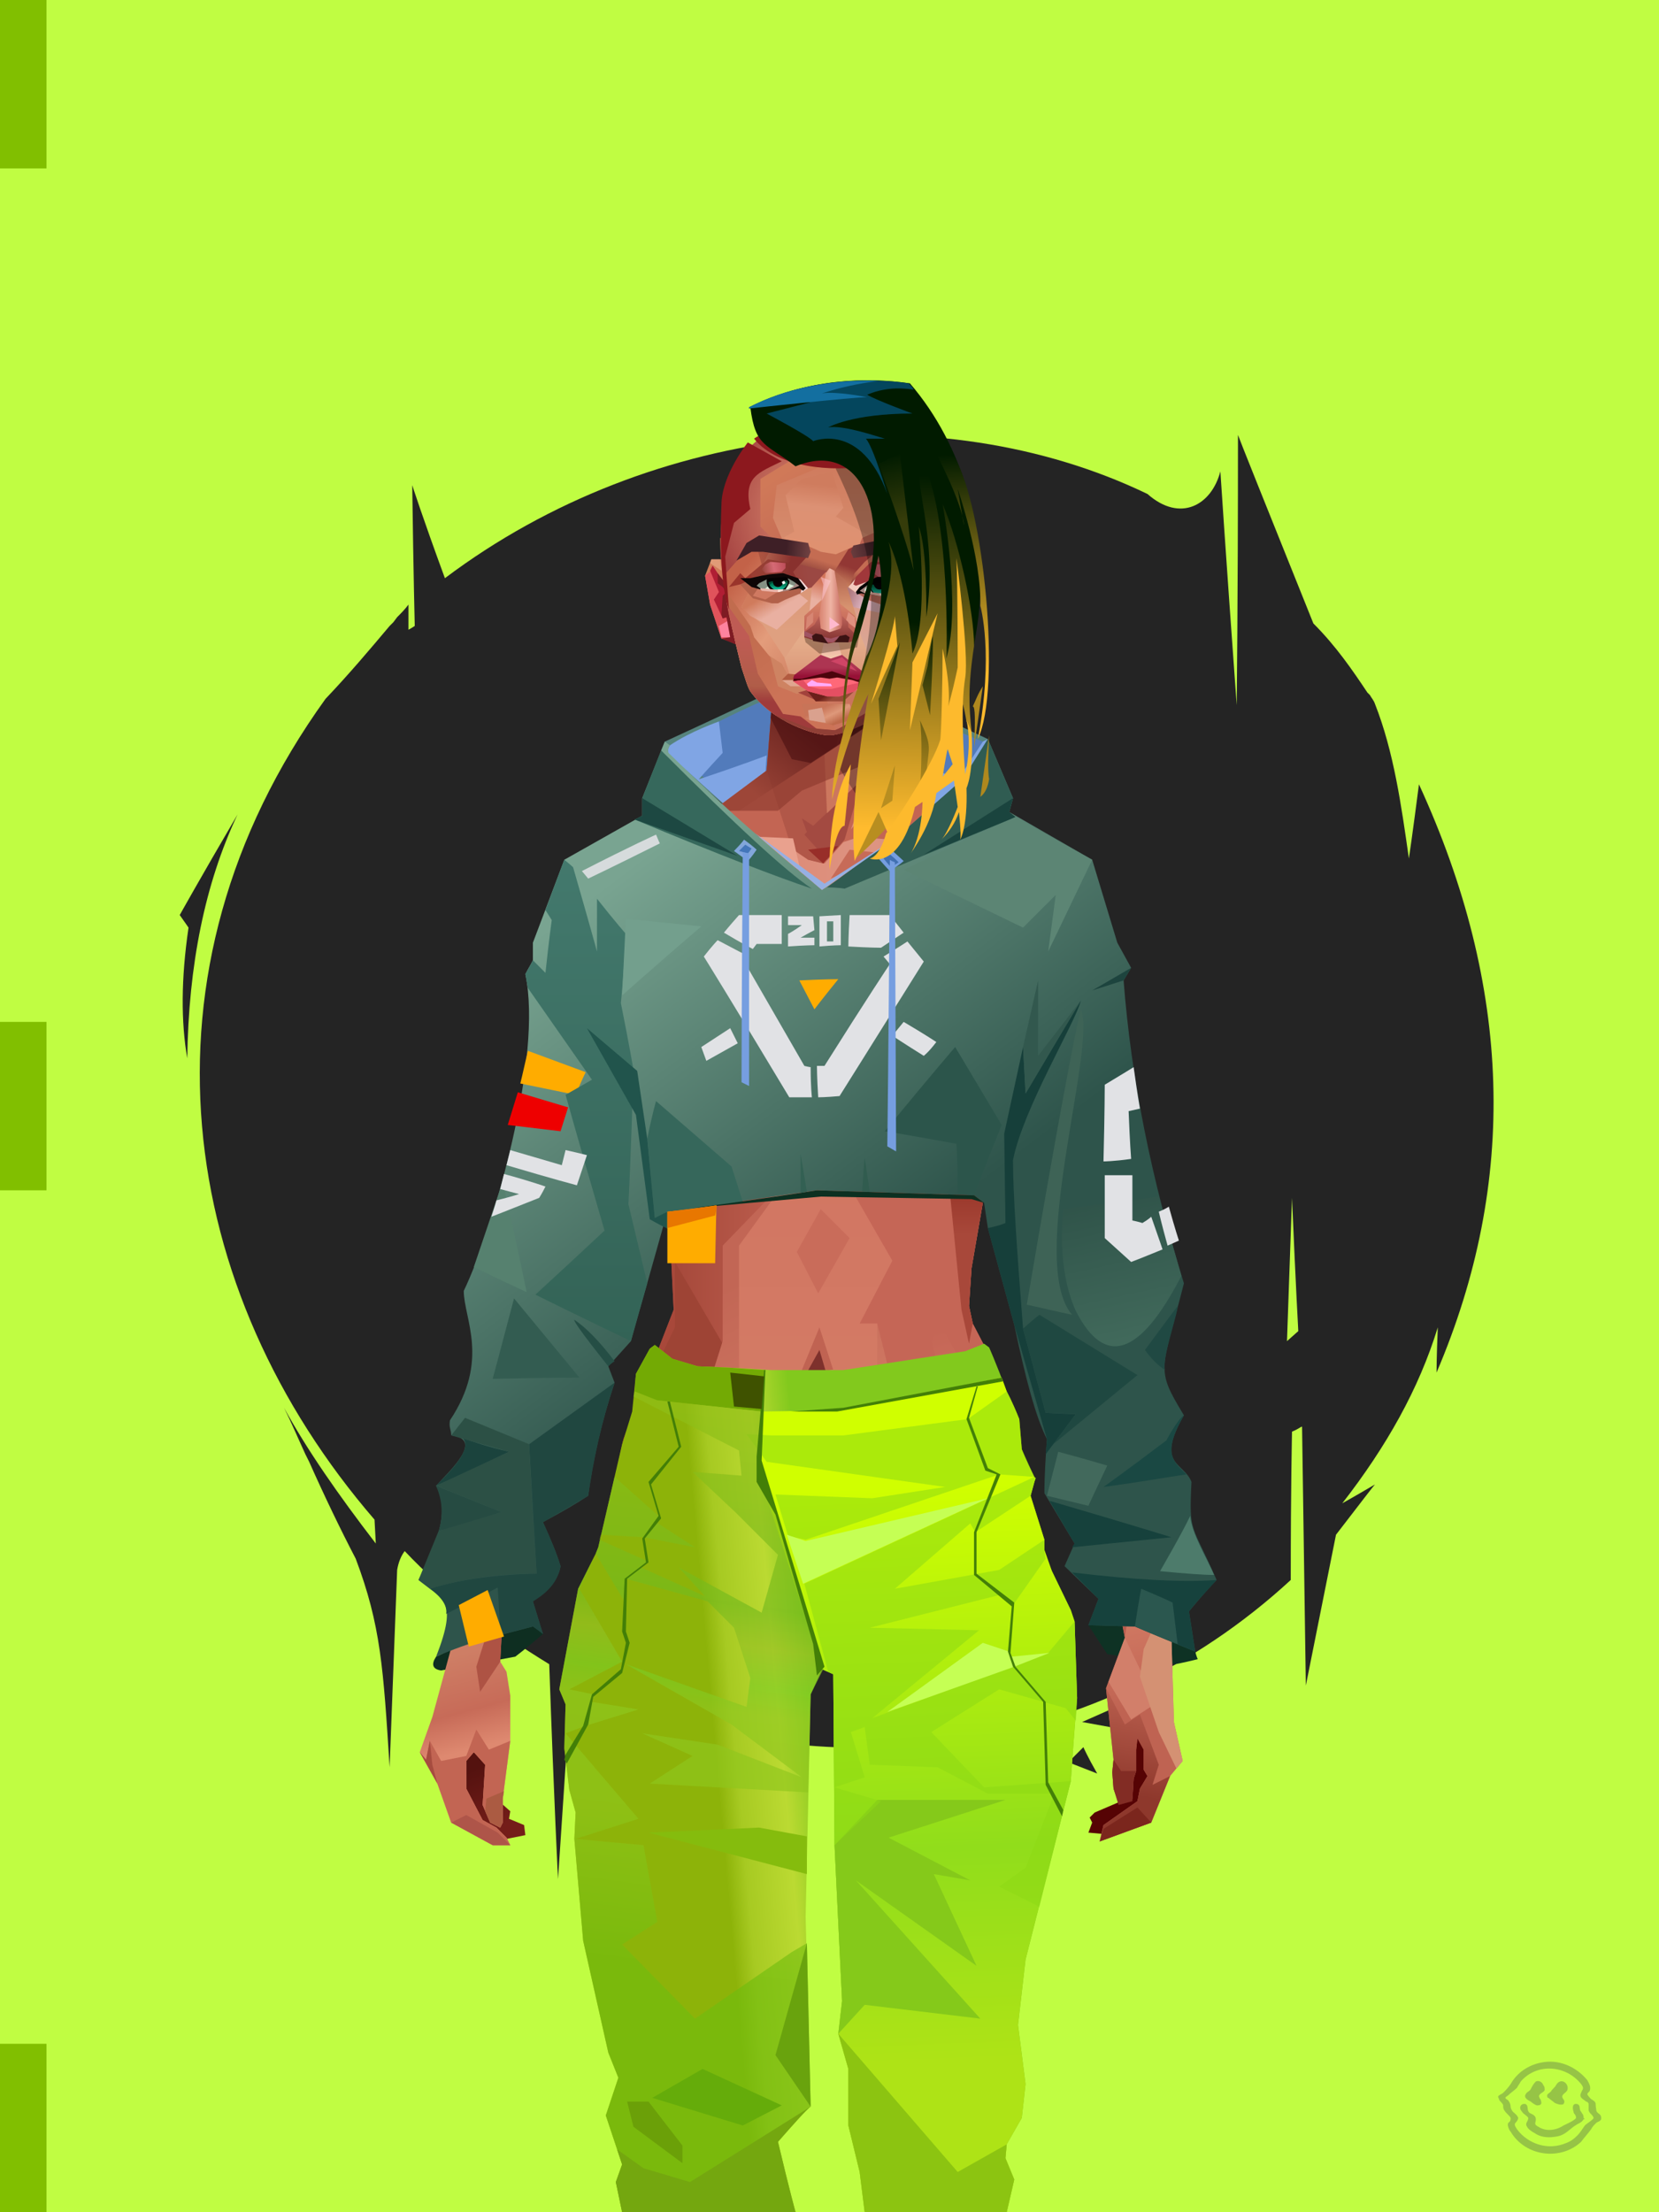 <?xml version="1.0" encoding="UTF-8"?>
<svg width="1320px" height="1760px" viewBox="0 0 1320 1760" version="1.1" xmlns="http://www.w3.org/2000/svg" xmlns:xlink="http://www.w3.org/1999/xlink">
<defs >
</defs >
<g stroke="none" stroke-width="1" fill="none" id="id-bg-31-Artboard-0" fill-rule="evenodd">
<g id="id-bg-31-Artboard-1">
<g id="id-bg-31-Artboard-2">
<rect fill="#c0fd42" width="1320" height="1760" x="0" y="0" id="id-bg-31-Artboard-3">
</rect >
<g transform="translate(143,346)" fill="#242424" id="id-bg-31-Artboard-4">
<path d="M 211 114 C 377 -11 604 -33 770 47 C 796 70 821 56 828 29 C 828 29 832 91 841 215 L 841 215 L 841 215 C 841 209 842 138 842 0 L 842 0 L 842 0 C 843 3 863 53 902 150 C 920 168 933 187 945 205 L 947 207 C 948 209 950 211 951 214 C 966 252 972 295 978 337 C 978 337 981 317 986 278 C 1060 439 1065 594 1000 746 L 1000 746 L 1000 746 C 1000 745 1000 734 1001 710 C 986 759 960 805 925 850 C 925 850 934 845 951 835 C 951 835 951 835 951 835 L 951 835 C 950 836 940 849 920 875 C 920 875 912 915 896 995 C 896 995 895 926 893 789 L 893 789 L 893 789 C 892 789 890 791 885 793 L 885 793 L 885 793 C 885 795 884 835 884 911 C 731 1052 520 1074 365 1011 C 365 1011 353 1027 330 1058 L 330 1058 L 330 1058 C 330 1057 330 1033 331 986 C 324 979 318 974 313 968 C 313 968 309 1028 301 1149 C 301 1149 298 1092 294 978 C 250 951 211 922 179 888 C 176 892 174 897 173 903 C 173 903 171 955 167 1060 C 162 981 160 947 140 894 C 128 871 115 844 103 817 L 100 811 C 94 798 89 786 83 774 C 101 807 126 843 156 882 L 156 882 L 155 863 C -2 681 -41 428 116 210 C 135 190 151 171 167 152 L 170 149 L 170 149 L 173 145 C 176 142 179 139 182 135 C 182 135 182 135 182 135 L 182 135 C 182 136 182 143 182 155 C 182 155 184 154 187 152 C 187 152 186 114 185 40 C 185 40 193 65 211 114 Z M 885 607 L 881 721 L 890 713 C 890 713 888 678 885 607 L 885 607 Z" id="id-bg-31-Artboard-5">
</path >
<path d="M 740 1028 L 718 1024 C 718 1024 788 993 788 993 L 743 1039 C 745 1031 743 1028 740 1028 Z" id="id-bg-31-Artboard-6">
</path >
<path d="M 719 1044 C 711 1052 707 1056 707 1056 L 730 1065 C 722 1051 719 1044 719 1044 Z" id="id-bg-31-Artboard-7">
</path >
<path d="M 683 1098 C 696 1087 702 1082 702 1082 L 696 1109 C 687 1101 683 1098 683 1098 Z" id="id-bg-31-Artboard-8">
</path >
<path d="M 683 1059 C 663 1047 653 1042 653 1042 L 700 1028 C 689 1049 683 1059 683 1059 Z" id="id-bg-31-Artboard-9">
</path >
<path d="M 46 302 C 15 355 0 382 0 382 C 5 389 7 392 7 392 C 1 433 1 467 6 496 C 7 422 20 357 46 302 Z" id="id-bg-31-Artboard-10">
</path >
</g >
</g >
<rect fill="#81bf00" width="37" height="134" x="0" y="0" id="id-bg-31-Artboard-3">
</rect >
<rect fill="#81bf00" width="37" height="134" x="0" y="813" id="id-bg-31-Artboard-3">
</rect >
<rect fill="#81bf00" width="37" height="134" x="0" y="1626" id="id-bg-31-Artboard-3">
</rect >
</g >
</g >
<defs >
</defs >
<g transform="translate(344,555)" id="id-female-4_cropped_hoodie_back-0">
<path d="M 185 35 C 235 12 260 0 260 0 L 376 2 L 442 33 L 422 65 L 310 153 L 182 42 C 184 37 185 35 185 35 Z" fill="#56837d" id="id-female-4_cropped_hoodie_back-1">
</path >
<path d="M 189 38 C 215 25 228 19 228 19 C 250 8 262 3 262 3 C 335 6 371 7 371 7 C 416 26 438 35 438 35 L 419 64 L 310 153 L 189 38 Z" fill="#527bbb" id="id-female-4_cropped_hoodie_back-2">
</path >
<path d="M 7 774 C 0 773 -1 769 3 763 C 22 755 41 737 60 710 C 79 733 88 745 88 745 C 74 757 66 763 66 763 L 7 774 Z" fill="#0e2e21" id="id-female-4_cropped_hoodie_back-3">
</path >
<path d="M 609 765 C 597 768 591 769 591 769 L 537 761 L 522 738 L 561 709 L 607 759 C 608 763 609 765 609 765 Z" fill="#0e3224" id="id-female-4_cropped_hoodie_back-4">
</path >
<path d="M 189 38 C 205 27 228 19 228 19 C 230 36 231 44 231 44 C 218 58 212 65 212 65 C 248 53 266 46 266 46 C 265 58 265 63 265 63 C 254 72 248 76 248 76 L 259 109 L 189 46 C 187 44 187 41 189 38 Z" fill="#80a5e4" id="id-female-4_cropped_hoodie_back-5">
</path >
<path d="M 370 49 L 419 64 L 438 35 L 442 33 C 429 54 422 65 422 65 C 386 97 368 113 368 113 C 374 78 377 60 377 60 L 371 57 C 370 52 370 49 370 49 Z" fill="#80a5e4" id="id-female-4_cropped_hoodie_back-6">
</path >
</g >
<defs >
<linearGradient x1="100%" y1="46%" x2="12%" y2="47%" id="id-female-6.6_base_1-0">
<stop stop-color="#cc6f5c" offset="0%">
</stop >
<stop stop-color="#dc8069" offset="21%">
</stop >
<stop stop-color="#dd9482" offset="46%">
</stop >
<stop stop-color="#dd8570" offset="80%">
</stop >
<stop stop-color="#d47863" offset="100%">
</stop >
</linearGradient >
<linearGradient x1="53%" y1="81%" x2="50%" y2="21%" id="id-female-6.6_base_1-1">
<stop stop-color="#bf6352" offset="0%">
</stop >
<stop stop-color="#d17963" offset="24%">
</stop >
<stop stop-color="#d27c66" offset="100%">
</stop >
</linearGradient >
<linearGradient x1="52%" y1="-4%" x2="46%" y2="70%" id="id-female-6.6_base_1-2">
<stop stop-color="#be6352" offset="0%">
</stop >
<stop stop-color="#8e382c" offset="100%">
</stop >
</linearGradient >
<linearGradient x1="46%" y1="43%" x2="15%" y2="43%" id="id-female-6.6_base_1-3">
<stop stop-color="#c16252" offset="0%">
</stop >
<stop stop-color="#bf6050" offset="8%">
</stop >
<stop stop-color="#a6493b" offset="100%">
</stop >
</linearGradient >
<linearGradient x1="54%" y1="37%" x2="12%" y2="72%" id="id-female-6.6_base_1-4">
<stop stop-color="#3c050a" offset="0%">
</stop >
<stop stop-color="#9a4336" offset="100%">
</stop >
</linearGradient >
<linearGradient x1="40%" y1="14%" x2="61%" y2="85%" id="id-female-6.6_base_1-5">
<stop stop-color="#54120f" offset="0%">
</stop >
<stop stop-color="#741d19" offset="100%">
</stop >
</linearGradient >
<linearGradient x1="27%" y1="47%" x2="91%" y2="49%" id="id-female-6.6_base_1-6">
<stop stop-color="#e19d89" offset="0%">
</stop >
<stop stop-color="#e9a18e" offset="100%">
</stop >
</linearGradient >
<linearGradient x1="47%" y1="60%" x2="49%" y2="79%" id="id-female-6.6_base_1-7">
<stop stop-color="#ce7e65" offset="0%">
</stop >
<stop stop-color="#c76b58" offset="60%">
</stop >
<stop stop-color="#de8970" offset="100%">
</stop >
</linearGradient >
<linearGradient x1="29%" y1="56%" x2="69%" y2="53%" id="id-female-6.6_base_1-8">
<stop stop-color="#d48f77" offset="0%">
</stop >
<stop stop-color="#c06352" offset="8%">
</stop >
<stop stop-color="#cd6f5d" offset="18%">
</stop >
<stop stop-color="#ba5e4e" offset="38%">
</stop >
<stop stop-color="#c86c59" offset="65%">
</stop >
<stop stop-color="#b8594a" offset="81%">
</stop >
<stop stop-color="#ad5343" offset="100%">
</stop >
</linearGradient >
<linearGradient x1="47%" y1="45%" x2="54%" y2="46%" id="id-female-6.6_base_1-9">
<stop stop-color="#bf6151" offset="0%">
</stop >
<stop stop-color="#b75d4c" offset="62%">
</stop >
<stop stop-color="#af5646" offset="77%">
</stop >
<stop stop-color="#c37b60" offset="100%">
</stop >
</linearGradient >
<linearGradient x1="51%" y1="7%" x2="50%" y2="100%" id="id-female-6.6_base_1-10">
<stop stop-color="#b95a4b" offset="0%">
</stop >
<stop stop-color="#d38369" offset="75%">
</stop >
<stop stop-color="#d5856b" offset="100%" stop-opacity="0.452">
</stop >
</linearGradient >
<linearGradient x1="51%" y1="11%" x2="49%" y2="93%" id="id-female-6.6_base_1-11">
<stop stop-color="#cf725f" offset="0%">
</stop >
<stop stop-color="#c26453" offset="73%">
</stop >
<stop stop-color="#d27b64" offset="100%">
</stop >
</linearGradient >
<linearGradient x1="51%" y1="-5%" x2="48%" y2="96%" id="id-female-6.6_base_1-12">
<stop stop-color="#c86b5a" offset="0%">
</stop >
<stop stop-color="#b6594a" offset="100%">
</stop >
</linearGradient >
<linearGradient x1="50%" y1="19%" x2="50%" y2="69%" id="id-female-6.6_base_1-13">
<stop stop-color="#9b453a" offset="0%">
</stop >
<stop stop-color="#621b1a" offset="45%">
</stop >
<stop stop-color="#92352a" offset="100%">
</stop >
</linearGradient >
<linearGradient x1="46%" y1="74%" x2="39%" y2="35%" id="id-female-6.6_base_1-14">
<stop stop-color="#9c4034" offset="0%">
</stop >
<stop stop-color="#af5244" offset="51%">
</stop >
<stop stop-color="#9f4438" offset="100%" stop-opacity="0">
</stop >
</linearGradient >
<linearGradient x1="46%" y1="16%" x2="49%" y2="82%" id="id-female-6.6_base_1-15">
<stop stop-color="#9b473d" offset="0%" stop-opacity="0.186">
</stop >
<stop stop-color="#5f2520" offset="100%">
</stop >
</linearGradient >
<linearGradient x1="41%" y1="19%" x2="50%" y2="100%" id="id-female-6.6_base_1-16">
<stop stop-color="#bb6351" offset="0%">
</stop >
<stop stop-color="#90372c" offset="100%">
</stop >
</linearGradient >
<linearGradient x1="50%" y1="31%" x2="45%" y2="50%" id="id-female-6.6_base_1-17">
<stop stop-color="#cf7560" offset="0%">
</stop >
<stop stop-color="#d68a70" offset="100%">
</stop >
</linearGradient >
<linearGradient x1="51%" y1="22%" x2="50%" y2="100%" id="id-female-6.6_base_1-18">
<stop stop-color="#9b4237" offset="0%">
</stop >
<stop stop-color="#b77057" offset="100%">
</stop >
</linearGradient >
<linearGradient x1="49%" y1="0%" x2="50%" y2="100%" id="id-female-6.6_base_1-19">
<stop stop-color="#d27a64" offset="0%" stop-opacity="0.648">
</stop >
<stop stop-color="#cc715d" offset="100%">
</stop >
</linearGradient >
<linearGradient x1="44%" y1="15%" x2="50%" y2="100%" id="id-female-6.6_base_1-20">
<stop stop-color="#b05345" offset="0%">
</stop >
<stop stop-color="#9f4739" offset="100%">
</stop >
</linearGradient >
<linearGradient x1="52%" y1="21%" x2="49%" y2="83%" id="id-female-6.6_base_1-21">
<stop stop-color="#cb725d" offset="0%">
</stop >
<stop stop-color="#d6866c" offset="48%">
</stop >
<stop stop-color="#d6896e" offset="100%" stop-opacity="0.854">
</stop >
</linearGradient >
<linearGradient x1="85%" y1="60%" x2="15%" y2="60%" id="id-female-6.6_base_1-22">
<stop stop-color="#cc6f5c" offset="0%">
</stop >
<stop stop-color="#b65849" offset="100%">
</stop >
</linearGradient >
<linearGradient x1="48%" y1="-20%" x2="59%" y2="91%" id="id-female-6.6_base_1-23">
<stop stop-color="#d27f6c" offset="0%">
</stop >
<stop stop-color="#b35748" offset="60%">
</stop >
<stop stop-color="#b15546" offset="72%">
</stop >
<stop stop-color="#c26455" offset="100%">
</stop >
</linearGradient >
<linearGradient x1="55%" y1="48%" x2="46%" y2="33%" id="id-female-6.6_base_1-24">
<stop stop-color="#cc705c" offset="0%">
</stop >
<stop stop-color="#cf6b5a" offset="86%">
</stop >
<stop stop-color="#c56958" offset="100%">
</stop >
</linearGradient >
<linearGradient x1="50%" y1="19%" x2="50%" y2="78%" id="id-female-6.6_base_1-25">
<stop stop-color="#7c241c" offset="0%">
</stop >
<stop stop-color="#9a3329" offset="50%">
</stop >
<stop stop-color="#842c26" offset="100%">
</stop >
<stop stop-color="#842c26" offset="100%">
</stop >
</linearGradient >
<linearGradient x1="50%" y1="10%" x2="50%" y2="43%" id="id-female-6.6_base_1-26">
<stop stop-color="#c06756" offset="0%">
</stop >
<stop stop-color="#b85c4d" offset="15%">
</stop >
<stop stop-color="#99362a" offset="68%">
</stop >
<stop stop-color="#a8483a" offset="100%">
</stop >
</linearGradient >
<linearGradient x1="89%" y1="50%" x2="7%" y2="52%" id="id-female-6.6_base_1-27">
<stop stop-color="#842c22" offset="0%">
</stop >
<stop stop-color="#b85c4d" offset="53%" stop-opacity="0.199">
</stop >
<stop stop-color="#99362a" offset="75%">
</stop >
<stop stop-color="#8d3126" offset="100%">
</stop >
</linearGradient >
<linearGradient x1="44%" y1="70%" x2="86%" y2="30%" id="id-female-6.6_base_1-28">
<stop stop-color="#d78e7b" offset="0%">
</stop >
<stop stop-color="#e0907c" offset="100%">
</stop >
</linearGradient >
<linearGradient x1="19%" y1="86%" x2="73%" y2="32%" id="id-female-6.6_base_1-29">
<stop stop-color="#8d342a" offset="0%">
</stop >
<stop stop-color="#c77c6a" offset="40%">
</stop >
<stop stop-color="#e19c86" offset="100%">
</stop >
</linearGradient >
<linearGradient x1="35%" y1="94%" x2="47%" y2="12%" id="id-female-6.6_base_1-30">
<stop stop-color="#cd8470" offset="0%">
</stop >
<stop stop-color="#c77c6a" offset="40%">
</stop >
<stop stop-color="#df907c" offset="100%">
</stop >
</linearGradient >
<linearGradient x1="50%" y1="54%" x2="27%" y2="9%" id="id-female-6.6_base_1-31">
<stop stop-color="#ddab90" offset="0%">
</stop >
<stop stop-color="#ddab90" offset="100%" stop-opacity="0.078">
</stop >
</linearGradient >
<linearGradient x1="20%" y1="36%" x2="93%" y2="69%" id="id-female-6.6_base_1-32">
<stop stop-color="#e19d8b" offset="0%">
</stop >
<stop stop-color="#da846f" offset="70%">
</stop >
<stop stop-color="#9b3f34" offset="100%">
</stop >
</linearGradient >
<linearGradient x1="36%" y1="84%" x2="25%" y2="44%" id="id-female-6.6_base_1-33">
<stop stop-color="#c96d62" offset="0%" stop-opacity="0.509">
</stop >
<stop stop-color="#90372c" offset="35%" stop-opacity="0.675">
</stop >
<stop stop-color="#762e17" offset="100%" stop-opacity="0">
</stop >
</linearGradient >
<linearGradient x1="63%" y1="95%" x2="43%" y2="20%" id="id-female-6.6_base_1-34">
<stop stop-color="#c06352" offset="0%">
</stop >
<stop stop-color="#cf7762" offset="46%">
</stop >
<stop stop-color="#c26655" offset="100%">
</stop >
</linearGradient >
<linearGradient x1="40%" y1="0%" x2="50%" y2="86%" id="id-female-6.6_base_1-35">
<stop stop-color="#c56656" offset="0%">
</stop >
<stop stop-color="#d27a64" offset="100%">
</stop >
</linearGradient >
<linearGradient x1="50%" y1="0%" x2="50%" y2="92%" id="id-female-6.6_base_1-36">
<stop stop-color="#d27662" offset="0%">
</stop >
<stop stop-color="#d37b65" offset="100%">
</stop >
</linearGradient >
<linearGradient x1="33%" y1="79%" x2="21%" y2="44%" id="id-female-6.6_base_1-37">
<stop stop-color="#be6457" offset="0%">
</stop >
<stop stop-color="#983f32" offset="28%" stop-opacity="0.928">
</stop >
<stop stop-color="#762e17" offset="100%" stop-opacity="0">
</stop >
</linearGradient >
<linearGradient x1="4%" y1="47%" x2="92%" y2="45%" id="id-female-6.6_base_1-38">
<stop stop-color="#732617" offset="0%">
</stop >
<stop stop-color="#832e1d" offset="17%" stop-opacity="0.753">
</stop >
<stop stop-color="#9e4b3d" offset="48%" stop-opacity="0.386">
</stop >
<stop stop-color="#8e3d31" offset="78%" stop-opacity="0.762">
</stop >
<stop stop-color="#823328" offset="100%">
</stop >
</linearGradient >
<linearGradient x1="60%" y1="45%" x2="67%" y2="53%" id="id-female-6.6_base_1-39">
<stop stop-color="#e79081" offset="0%">
</stop >
<stop stop-color="#f6aca6" offset="100%">
</stop >
</linearGradient >
<linearGradient x1="48%" y1="15%" x2="54%" y2="81%" id="id-female-6.6_base_1-40">
<stop stop-color="#d99776" offset="0%" stop-opacity="0.4">
</stop >
<stop stop-color="#d99776" offset="100%">
</stop >
</linearGradient >
<linearGradient x1="47%" y1="44%" x2="50%" y2="61%" id="id-female-6.6_base_1-41">
<stop stop-color="#943b2f" offset="0%" stop-opacity="0.175">
</stop >
<stop stop-color="#611c1b" offset="100%">
</stop >
</linearGradient >
<linearGradient x1="26%" y1="-7%" x2="50%" y2="96%" id="id-female-6.6_base_1-42">
<stop stop-color="#37373f" offset="0%">
</stop >
<stop stop-color="#19191d" offset="100%">
</stop >
</linearGradient >
<linearGradient x1="50%" y1="12%" x2="59%" y2="82%" id="id-female-6.6_base_1-43">
<stop stop-color="#252525" offset="0%">
</stop >
<stop stop-color="#101010" offset="100%">
</stop >
</linearGradient >
<linearGradient x1="25%" y1="-16%" x2="50%" y2="98%" id="id-female-6.6_base_1-44">
<stop stop-color="#37373f" offset="0%">
</stop >
<stop stop-color="#19191d" offset="100%">
</stop >
</linearGradient >
<linearGradient x1="75%" y1="39%" x2="50%" y2="93%" id="id-female-6.6_base_1-45">
<stop stop-color="#252525" offset="0%">
</stop >
<stop stop-color="#000000" offset="100%">
</stop >
</linearGradient >
</defs >
<g transform="translate(334,549)" id="id-female-6.6_base_1-46">
<polygon points="561 754 565 871 565 881 537 893 533 897 535 901 532 909 543 910 597 864" fill="#560304" id="id-female-6.6_base_1-47">
</polygon >
<polygon points="537 282 539 246 535 195 529 158 522 137 484 118 440 111 212 111 188 113 157 123 121 139 111 186 108 221 109 290" fill="url(#id-female-6.6_base_1-0)" id="id-female-6.6_base_1-47">
</polygon >
<polygon points="467 393 474 506 503 589 537 672 556 728 561 754 546 794 552 851 551 861 552 874 556 885 567 882 568 866 570 860 570 843 571 834 576 843 576 859 579 864 573 874 571 884 544 903 541 916 582 901 597 864 607 852 600 821 597 716 589 695 582 655 569 523 544 425" fill="url(#id-female-6.6_base_1-1)" id="id-female-6.6_base_1-47">
</polygon >
<polygon points="546 794 552 851 551 861 552 874 556 885 567 882 568 866 570 860 570 843 571 834 576 843 576 859 579 864 573 874 571 884 544 903 541 916 582 901 597 864 583 871 588 855 573 815 561 823" fill="url(#id-female-6.6_base_1-2)" id="id-female-6.6_base_1-47">
</polygon >
<polygon points="552 851 551 861 552 874 556 887 567 884 568 866 570 860 558 860" fill="#822c24" id="id-female-6.6_base_1-47">
</polygon >
<polygon points="544 906 541 916 582 901 571 889" fill="#7b261d" id="id-female-6.6_base_1-47">
</polygon >
<polygon points="561 754 548 789 566 819 586 806" fill="#d27f6a" id="id-female-6.6_base_1-47">
</polygon >
<polygon points="486 648 477 599 453 529 440 504 437 490 439 460 449 402 456 340 188 343 198 411 202 493 162 596 153 638 266 693 319 721 386 693" fill="url(#id-female-6.6_base_1-3)" id="id-female-6.6_base_1-47">
</polygon >
<polygon points="486 648 477 599 453 529 440 504 437 490 439 460 449 402 456 340 296 353 376 634" fill="#c56656" id="id-female-6.6_base_1-47">
</polygon >
<g transform="translate(188,0)" id="id-female-6.6_base_1-56">
<polygon points="274 114 253 111 232 100 201 76 188 58 184 1 93 1 88 64 25 111 1 113 103 123 121 135 134 138 149 121 161 117 187 119 225 114" fill="#c36553" id="id-female-6.6_base_1-47">
</polygon >
<polygon points="201 76 188 58 185 12 175 57 155 111 185 73" fill="#df937b" id="id-female-6.6_base_1-47">
</polygon >
<polygon points="149 1 93 1 88 64 108 126 121 135 133 138" fill="#b15748" id="id-female-6.6_base_1-47">
</polygon >
<polygon points="116 102 120 113 118 115 136 135 150 119 164 71 125 108" fill="#a34a41" id="id-female-6.6_base_1-60">
</polygon >
<polygon points="121 127 133 138 145 124" fill="#982e29" id="id-female-6.6_base_1-61">
</polygon >
<polygon points="136 98 164 71 175 57 186 17 134 51" fill="#cc775e" id="id-female-6.6_base_1-62">
</polygon >
<polygon points="97 96 116 80 164 60 178 48 186 17 184 1 93 1 88 64 45 96" fill="#8e3a2f" opacity="0.654" id="id-female-6.6_base_1-47">
</polygon >
<polygon points="186 17 184 1 93 1 88 64 45 96 66 96" fill="url(#id-female-6.6_base_1-4)" opacity="0.467" id="id-female-6.6_base_1-47">
</polygon >
<polygon points="123 58 176 23 186 17 184 1 93 1 91 22 108 55" fill="#380409" opacity="0.434" id="id-female-6.6_base_1-47">
</polygon >
</g >
<polygon points="41 844 33 856 36 895 64 915 84 911 83 903 71 898 72 892 63 884 52 849" fill="url(#id-female-6.6_base_1-5)" id="id-female-6.6_base_1-47">
</polygon >
<polygon points="315 152 285 173 320 188 357 166" fill="#e59b87" id="id-female-6.6_base_1-67">
</polygon >
<polygon points="327 150 370 130 342 127" fill="#c76b58" id="id-female-6.6_base_1-68">
</polygon >
<polygon points="301 142 303 148 243 131 240 119 276 119" fill="#c76b58" id="id-female-6.6_base_1-69">
</polygon >
<polygon points="159 149 206 123 269 123 303 144 297 118 188 113 157 123 121 139" fill="url(#id-female-6.6_base_1-6)" id="id-female-6.6_base_1-47">
</polygon >
<polygon points="157 123 121 139 153 167 196 134" fill="#f2afa7" id="id-female-6.6_base_1-47">
</polygon >
<polygon points="89 584 77 541 62 551 45 658 34 712 25 741 25 762 10 817 0 845 14 870 25 901 58 919 72 919 69 913 61 905 50 899 37 874 37 852 43 845 52 855 50 887 56 901 64 905 66 901 66 882 72 836 72 800 69 781 64 773 66 735 85 684 121 599 162 510" fill="url(#id-female-6.6_base_1-7)" id="id-female-6.6_base_1-47">
</polygon >
<polygon points="89 584 77 541 62 551 45 658 48 715 121 599 162 510" fill="#c66957" id="id-female-6.6_base_1-47">
</polygon >
<polygon points="55 843 45 827 37 848 17 852 8 836 5 851 0 845 14 870 25 901 58 919 72 919 69 913 61 905 50 899 37 874 37 852 43 845 52 855 50 887 56 901 64 905 66 901 66 882 72 836" fill="#c26553" id="id-female-6.6_base_1-47">
</polygon >
<polygon points="53 882 52 892 56 901 64 905 66 901 66 882 67 876" fill="#ab5b42" id="id-female-6.6_base_1-47">
</polygon >
<polygon points="25 901 58 919 72 919 62 909 37 895" fill="#ae5549" id="id-female-6.6_base_1-47">
</polygon >
<polygon points="160 467 145 488 108 578 45 777 48 797 64 773 66 735 85 684 121 599 162 510" fill="#ae5344" id="id-female-6.6_base_1-47">
</polygon >
<polygon points="169 1211 277 1211 282 1183 281 1150 284 1127 286 1114 285 1063 293 972 306 866 311 792 309 768 323 771 337 768 333 817 333 855 339 924 346 1008 348 1113 351 1130 353 1176 361 1211 461 1211 458 1191 456 1170 460 1133 461 1082 505 905 516 839 518 826 512 762 503 706 486 648 482 629 386 690 318 718 266 690 184 629 153 637 132 731 119 781 118 813 123 862 131 916 166 1094 176 1179" fill="url(#id-female-6.6_base_1-8)" id="id-female-6.6_base_1-47">
</polygon >
<polygon points="463 664 416 771 400 819 392 1125 359 1178 398 1204 441 1153 461 1082 505 905 516 839 518 826 515 789 490 714" fill="url(#id-female-6.6_base_1-9)" id="id-female-6.6_base_1-47">
</polygon >
<polygon points="422 1160 395 1199 365 1171 401 1149 384 1120 391 983 411 786 416 771 448 697 454 1013 445 1116 407 1149" fill="url(#id-female-6.6_base_1-10)" id="id-female-6.6_base_1-80">
</polygon >
<polygon points="121 139 111 186 108 221 109 290 96 438 89 464 69 510 89 585 162 510 167 425 162 241" fill="url(#id-female-6.6_base_1-11)" id="id-female-6.6_base_1-47">
</polygon >
<polygon points="101 466 103 488 106 510 160 447 179 359 164 232 187 184 186 179 132 181 161 234 161 321 149 376 151 384 123 461 114 466" fill="url(#id-female-6.6_base_1-12)" id="id-female-6.6_base_1-82">
</polygon >
<polygon points="96 438 89 464 69 510 51 621 101 520 96 476" fill="#e49587" id="id-female-6.6_base_1-47">
</polygon >
<polygon points="96 451 128 365 134 316 121 139 111 186 108 221 109 290 96 438" fill="#b85b4c" id="id-female-6.6_base_1-47">
</polygon >
<polygon points="184 241 177 248 162 225 138 289 161 321 170 375 161 420 151 411 162 510 167 425 188 343" fill="url(#id-female-6.6_base_1-13)" id="id-female-6.6_base_1-47">
</polygon >
<polygon points="284 1127 286 1114 285 1063 293 972 306 866 311 792 309 768 323 771 337 768 333 817 333 855 339 924 346 1008 375 889 416 771 463 664 490 714 515 790 512 762 503 706 486 648 477 599 471 583 420 650 316 720 201 654 244 742 264 824 275 994" fill="url(#id-female-6.6_base_1-14)" id="id-female-6.6_base_1-47">
</polygon >
<polygon points="298 930 306 866 311 792 309 768 323 771 337 768 333 817 333 855 336 894 347 826 360 784 378 733 388 687 321 739 254 687 267 736 291 821" fill="url(#id-female-6.6_base_1-15)" id="id-female-6.6_base_1-47">
</polygon >
<polygon points="348 1093 348 1113 351 1130 353 1176 361 1211 461 1211 439 1155 422 1136 403 1148 429 1168 400 1202 370 1170 382 1125" fill="url(#id-female-6.6_base_1-16)" id="id-female-6.6_base_1-47">
</polygon >
<polygon points="10 855 8 836 5 851 0 845 14 870" fill="#a64c3f" id="id-female-6.6_base_1-47">
</polygon >
<polygon points="520 500 516 520 544 629 474 500 490 399" fill="url(#id-female-6.6_base_1-17)" id="id-female-6.6_base_1-90">
</polygon >
<polygon points="461 1211 458 1191 456 1170 460 1133 461 1082 439 1155 450 1211" fill="url(#id-female-6.6_base_1-18)" id="id-female-6.6_base_1-47">
</polygon >
<polygon points="220 1149 259 1115 240 1063 232 973 266 819 240 713 201 661 158 650 201 784 183 925 170 1083" fill="url(#id-female-6.6_base_1-19)" id="id-female-6.6_base_1-92">
</polygon >
<polygon points="169 1211 277 1211 282 1183 281 1150 284 1127 286 1114 286 1098 226 1211 207 1211 196 1121 173 1078 150 1014 166 1094 176 1179" fill="url(#id-female-6.6_base_1-20)" id="id-female-6.6_base_1-47">
</polygon >
<polygon points="173 1078 183 924 150 1014" fill="#b76050" id="id-female-6.6_base_1-47">
</polygon >
<polygon points="169 1211 239 1211 230 1196 204 1175 173 1150 176 1179" fill="#7e2a20" opacity="0.574" id="id-female-6.6_base_1-47">
</polygon >
<polygon points="221 1130 240 1097 224 1063 224 983 240 804 217 698 190 668 212 771 212 910 190 998 181 1094" fill="url(#id-female-6.6_base_1-21)" id="id-female-6.6_base_1-92">
</polygon >
<polygon points="217 795 221 692 200 667 169 658 200 737" fill="#d6886e" id="id-female-6.6_base_1-97">
</polygon >
<polygon points="511 476 492 419 481 447 484 356 521 274 533 417" fill="url(#id-female-6.6_base_1-22)" id="id-female-6.6_base_1-98">
</polygon >
<polygon points="569 523 544 425 542 346 537 282 539 246 535 195 529 158 522 137 494 161 419 158 471 211 516 290 525 411 511 477 518 507 535 462 562 543" fill="url(#id-female-6.6_base_1-23)" id="id-female-6.6_base_1-47">
</polygon >
<polygon points="486 389 533 243 501 167 464 207 451 247 463 265" fill="url(#id-female-6.6_base_1-24)" id="id-female-6.6_base_1-100">
</polygon >
<polygon points="473 490 474 506 503 589 537 672 556 728 561 754 567 712 543 623" fill="#b95c4e" id="id-female-6.6_base_1-47">
</polygon >
<polygon points="460 328 466 378 474 506 490 425 486 392 469 274 479 230 461 260 454 251" fill="url(#id-female-6.6_base_1-25)" id="id-female-6.6_base_1-47">
</polygon >
<polygon points="440 504 437 490 439 460 449 402 456 340 458 328 325 282 188 343 198 411 202 493 162 596 157 621 161 633 169 599 173 570 204 506 202 458 217 402 286 365 321 352 353 360 422 402 431 493 437 520" fill="url(#id-female-6.6_base_1-26)" id="id-female-6.6_base_1-47">
</polygon >
<polygon points="451 385 456 340 458 328 364 340 330 308 268 343 188 343 194 379 262 368 312 343 335 340 381 368" fill="url(#id-female-6.6_base_1-27)" id="id-female-6.6_base_1-47">
</polygon >
<polygon points="286 328 306 310 330 274 453 252 464 205 421 156 317 204 219 165 210 154 188 180" fill="url(#id-female-6.6_base_1-28)" id="id-female-6.6_base_1-105">
</polygon >
<path d="M 422 195 L 405 190 C 377 190 357 198 343 214 C 329 230 322 250 323 276 C 324 301 331 320 345 333 C 365 351 384 356 405 356 C 425 356 444 347 450 342 C 454 339 457 335 460 328 C 463 323 466 317 467 308 C 469 294 466 276 457 254 L 422 195 Z" fill="url(#id-female-6.6_base_1-29)" id="id-female-6.6_base_1-106">
</path >
<path d="M 422 195 L 417 175 C 386 188 366 196 358 201 C 355 203 351 206 348 208 C 348 209 381 253 448 342 C 454 338 459 332 463 324 C 469 310 469 301 469 293 C 469 287 465 275 459 257 L 422 195 Z" fill="url(#id-female-6.6_base_1-30)" id="id-female-6.6_base_1-106">
</path >
<path d="M 375 226 C 338 253 343 276 343 284 C 343 291 353 319 371 335 C 379 342 422 349 447 331 C 468 316 472 294 458 265 C 427 221 400 208 375 226 Z" fill="url(#id-female-6.6_base_1-31)" opacity="0.282" id="id-female-6.6_base_1-106">
</path >
<path d="M 272 205 C 260 199 243 200 221 209 C 187 227 169 258 168 303 C 167 319 184 342 190 346 C 197 351 212 356 239 353 C 257 351 272 344 284 333 C 303 312 312 288 309 260 C 305 217 291 214 272 205 Z" fill="url(#id-female-6.6_base_1-32)" id="id-female-6.6_base_1-109">
</path >
<path d="M 340 285 C 333 252 328 240 326 248 C 324 254 323 263 323 276 C 324 301 331 320 345 333 C 365 351 382 356 404 356 C 425 356 444 347 450 342 C 456 337 465 325 468 308 C 472 290 465 276 463 268 C 461 263 460 259 458 255 L 442 290 L 399 304 L 366 300 L 340 285 Z" fill="url(#id-female-6.6_base_1-33)" id="id-female-6.6_base_1-106">
</path >
<path d="M 153 637 L 149 654 L 132 731 L 130 739 C 133 730 135 723 137 718 C 140 709 147 691 149 680 C 151 671 155 655 161 633 L 172 570 L 162 596 L 153 637 Z" fill="#7d362e" id="id-female-6.6_base_1-47">
</path >
<path d="M 259 203 C 254 199 240 185 217 163 L 210 153 L 186 180 C 192 211 192 231 186 239 C 175 256 168 277 168 303 C 168 324 190 352 239 344 C 252 342 274 217 259 203 Z" fill="#db927f" id="id-female-6.6_base_1-109">
</path >
<polygon points="175 565 203 550 234 558 241 520 203 455 203 507" fill="#9e4435" id="id-female-6.6_base_1-113">
</polygon >
<polygon points="241 442 241 518 229 556 233 629 266 657 316 707 381 659 395 629 364 504 350 504 301 380" fill="url(#id-female-6.6_base_1-34)" id="id-female-6.6_base_1-114">
</polygon >
<polygon points="432 626 427 589 407 518 414 505 450 568 470 618" fill="url(#id-female-6.6_base_1-35)" id="id-female-6.6_base_1-115">
</polygon >
<polygon points="302 376 254 442 254 546 302 590 364 568 364 504 350 504 376 454 345 400" fill="url(#id-female-6.6_base_1-36)" id="id-female-6.6_base_1-114">
</polygon >
<polygon points="317 480 342 436 319 413 300 447" fill="#c96c5a" id="id-female-6.6_base_1-117">
</polygon >
<polygon points="304 541 318 507 329 541 314 549" fill="#c06352" id="id-female-6.6_base_1-118">
</polygon >
<polygon points="306 543 316 578 329 541" fill="#df8f72" id="id-female-6.6_base_1-119">
</polygon >
<path d="M 178 333 C 179 334 180 336 182 338 C 184 342 186 343 189 346 C 190 347 197 351 206 353 C 215 354 226 355 239 353 C 257 351 272 344 284 333 C 293 322 299 313 302 305 C 304 301 307 293 309 277 C 310 274 310 268 309 260 L 228 277 L 207 295 L 178 333 Z" fill="url(#id-female-6.6_base_1-37)" id="id-female-6.6_base_1-109">
</path >
<polygon points="306 543 308 550 324 556 329 541" fill="#e6a08a" id="id-female-6.6_base_1-119">
</polygon >
<polygon points="308 543 318 525 323 542 314 548" fill="#7e312c" id="id-female-6.6_base_1-122">
</polygon >
<polygon points="152 641 162 596 176 561 185 617 214 602 246 628 323 690 404 628 423 605 454 605 470 577 477 599 482 629 388 689 337 768 323 771 309 768 259 688 175 639 142 688" fill="url(#id-female-6.6_base_1-38)" opacity="0.442" id="id-female-6.6_base_1-123">
</polygon >
<polygon points="490 154 522 137 484 118 412 123" fill="url(#id-female-6.6_base_1-39)" id="id-female-6.6_base_1-47">
</polygon >
<polygon points="573 785 588 829 602 858 607 852 600 821 597 716 576 763" fill="#d49173" id="id-female-6.6_base_1-47">
</polygon >
<polygon points="574 722 589 695 582 655 533 542" fill="url(#id-female-6.6_base_1-40)" id="id-female-6.6_base_1-47">
</polygon >
<polygon points="172 640 241 690 309 768 323 771 338 768 395 706 469 661 404 650 313 706 217 629" fill="url(#id-female-6.6_base_1-41)" opacity="0.571" id="id-female-6.6_base_1-127">
</polygon >
<g transform="translate(188,270)" id="id-female-6.6_base_1-128">
<polygon points="207 13 207 10 217 2 220 2 239 21 258 39 260 42 250 51 246 52 226 33" fill="url(#id-female-6.6_base_1-42)" id="id-female-6.6_base_1-129">
</polygon >
<polygon points="208 40 218 50 222 50 240 33 257 13 257 9 247 0 244 1 230 19 209 36" fill="url(#id-female-6.6_base_1-43)" id="id-female-6.6_base_1-130">
</polygon >
<polygon points="1 13 1 10 10 2 15 2 32 21 50 39 52 42 42 52 38 52 19 33" fill="url(#id-female-6.6_base_1-44)" id="id-female-6.6_base_1-129">
</polygon >
<polygon points="0 43 10 53 14 53 33 35 50 15 50 11 40 3 36 4 19 23 1 39" fill="url(#id-female-6.6_base_1-45)" id="id-female-6.6_base_1-130">
</polygon >
</g >
</g >
<defs >
<linearGradient x1="50%" y1="0%" x2="50%" y2="62%" id="id-female-6.8_face_1-0">
<stop stop-color="#e3a189" offset="0%">
</stop >
<stop stop-color="#c36851" offset="100%">
</stop >
</linearGradient >
<linearGradient x1="39%" y1="5%" x2="39%" y2="67%" id="id-female-6.8_face_1-1">
<stop stop-color="#cc7457" offset="0%">
</stop >
<stop stop-color="#dfa080" offset="100%">
</stop >
</linearGradient >
<linearGradient x1="65%" y1="0%" x2="47%" y2="79%" id="id-female-6.8_face_1-2">
<stop stop-color="#dc9580" offset="0%">
</stop >
<stop stop-color="#daa897" offset="100%">
</stop >
</linearGradient >
<linearGradient x1="92%" y1="40%" x2="58%" y2="65%" id="id-female-6.8_face_1-3">
<stop stop-color="#b96653" offset="0%">
</stop >
<stop stop-color="#daa897" offset="100%">
</stop >
</linearGradient >
<linearGradient x1="50%" y1="27%" x2="50%" y2="147%" id="id-female-6.8_face_1-4">
<stop stop-color="#e4ab89" offset="0%">
</stop >
<stop stop-color="#d3876b" offset="100%">
</stop >
</linearGradient >
<linearGradient x1="7%" y1="20%" x2="70%" y2="67%" id="id-female-6.8_face_1-5">
<stop stop-color="#c36248" offset="0%">
</stop >
<stop stop-color="#e39c7b" offset="37%">
</stop >
<stop stop-color="#d78b6c" offset="58%">
</stop >
<stop stop-color="#cb745d" offset="100%">
</stop >
</linearGradient >
<linearGradient x1="28%" y1="27%" x2="54%" y2="70%" id="id-female-6.8_face_1-6">
<stop stop-color="#c16c4e" offset="0%">
</stop >
<stop stop-color="#cc7357" offset="100%">
</stop >
</linearGradient >
<linearGradient x1="50%" y1="18%" x2="39%" y2="91%" id="id-female-6.8_face_1-7">
<stop stop-color="#cf7c5e" offset="0%">
</stop >
<stop stop-color="#dc9174" offset="36%">
</stop >
<stop stop-color="#df9170" offset="100%">
</stop >
</linearGradient >
<linearGradient x1="39%" y1="25%" x2="104%" y2="96%" id="id-female-6.8_face_1-8">
<stop stop-color="#d07958" offset="0%">
</stop >
<stop stop-color="#b3554f" offset="100%">
</stop >
</linearGradient >
<linearGradient x1="53%" y1="43%" x2="52%" y2="81%" id="id-female-6.8_face_1-9">
<stop stop-color="#bf5b54" offset="0%">
</stop >
<stop stop-color="#b05d48" offset="76%">
</stop >
<stop stop-color="#9f3b3b" offset="100%">
</stop >
</linearGradient >
<radialGradient cx="50%" cy="59%" r="66%" id="id-female-6.8_face_1-10" fx="50%" fy="59%" gradientTransform="translate(0.5,0.593) scale(0.731,1) rotate(-90) scale(1,1) translate(-0.5,-0.593)">
<stop stop-color="#e69a7a" offset="0%">
</stop >
<stop stop-color="#a64442" offset="100%">
</stop >
</radialGradient >
<linearGradient x1="50%" y1="42%" x2="37%" y2="61%" id="id-female-6.8_face_1-11">
<stop stop-color="#c46c52" offset="0%">
</stop >
<stop stop-color="#9b4c40" offset="100%">
</stop >
</linearGradient >
<linearGradient x1="50%" y1="31%" x2="50%" y2="119%" id="id-female-6.8_face_1-12">
<stop stop-color="#e9b0a1" offset="0%">
</stop >
<stop stop-color="#fddab5" offset="100%">
</stop >
</linearGradient >
<linearGradient x1="36%" y1="93%" x2="50%" y2="50%" id="id-female-6.8_face_1-13">
<stop stop-color="#c87f5d" offset="0%">
</stop >
<stop stop-color="#923734" offset="100%">
</stop >
</linearGradient >
<linearGradient x1="18%" y1="52%" x2="79%" y2="50%" id="id-female-6.8_face_1-14">
<stop stop-color="#9a342b" offset="0%">
</stop >
<stop stop-color="#9b4843" offset="100%">
</stop >
</linearGradient >
<linearGradient x1="56%" y1="-29%" x2="60%" y2="75%" id="id-female-6.8_face_1-15">
<stop stop-color="#a24e3f" offset="0%">
</stop >
<stop stop-color="#d79370" offset="100%">
</stop >
</linearGradient >
<linearGradient x1="42%" y1="71%" x2="50%" y2="23%" id="id-female-6.8_face_1-16">
<stop stop-color="#e9b0a1" offset="0%">
</stop >
<stop stop-color="#d3755a" offset="100%">
</stop >
</linearGradient >
<linearGradient x1="50%" y1="0%" x2="50%" y2="100%" id="id-female-6.8_face_1-17">
<stop stop-color="#db886c" offset="0%">
</stop >
<stop stop-color="#b5524b" offset="100%">
</stop >
</linearGradient >
<linearGradient x1="0%" y1="58%" x2="100%" y2="58%" id="id-female-6.8_face_1-18">
<stop stop-color="#d67e6a" offset="0%">
</stop >
<stop stop-color="#efb4a4" offset="50%">
</stop >
<stop stop-color="#c36257" offset="100%">
</stop >
</linearGradient >
<linearGradient x1="50%" y1="0%" x2="50%" y2="78%" id="id-female-6.8_face_1-19">
<stop stop-color="#bd645a" offset="0%">
</stop >
<stop stop-color="#8b3937" offset="100%">
</stop >
</linearGradient >
<linearGradient x1="67%" y1="100%" x2="33%" y2="100%" id="id-female-6.8_face_1-20">
<stop stop-color="#e29579" offset="0%">
</stop >
<stop stop-color="#dfa58f" offset="100%">
</stop >
</linearGradient >
<linearGradient x1="33%" y1="26%" x2="82%" y2="67%" id="id-female-6.8_face_1-21">
<stop stop-color="#c87458" offset="0%">
</stop >
<stop stop-color="#de987a" offset="52%">
</stop >
<stop stop-color="#be6a4c" offset="100%">
</stop >
</linearGradient >
<linearGradient x1="18%" y1="38%" x2="44%" y2="66%" id="id-female-6.8_face_1-22">
<stop stop-color="#d07b5c" offset="0%">
</stop >
<stop stop-color="#e9b0a1" offset="100%">
</stop >
</linearGradient >
<linearGradient x1="0%" y1="43%" x2="92%" y2="67%" id="id-female-6.8_face_1-23">
<stop stop-color="#af797f" offset="0%">
</stop >
<stop stop-color="#ddb5c1" offset="47%">
</stop >
<stop stop-color="#d6a6a6" offset="100%">
</stop >
</linearGradient >
<linearGradient x1="34%" y1="46%" x2="82%" y2="54%" id="id-female-6.8_face_1-24">
<stop stop-color="#ab6155" offset="0%">
</stop >
<stop stop-color="#c8745e" offset="100%">
</stop >
</linearGradient >
<linearGradient x1="34%" y1="40%" x2="83%" y2="55%" id="id-female-6.8_face_1-25">
<stop stop-color="#a0373a" offset="0%">
</stop >
<stop stop-color="#7f2528" offset="63%">
</stop >
<stop stop-color="#993b43" offset="100%">
</stop >
</linearGradient >
<linearGradient x1="100%" y1="59%" x2="-8%" y2="52%" id="id-female-6.8_face_1-26">
<stop stop-color="#86292c" offset="0%">
</stop >
<stop stop-color="#d56a75" offset="51%">
</stop >
<stop stop-color="#be4f5a" offset="100%">
</stop >
</linearGradient >
<linearGradient x1="10%" y1="46%" x2="71%" y2="50%" id="id-female-6.8_face_1-27">
<stop stop-color="#974537" offset="0%" stop-opacity="0.483">
</stop >
<stop stop-color="#89312e" offset="100%">
</stop >
</linearGradient >
<linearGradient x1="0%" y1="60%" x2="100%" y2="50%" id="id-female-6.8_face_1-28">
<stop stop-color="#97443b" offset="0%">
</stop >
<stop stop-color="#d56a75" offset="51%">
</stop >
<stop stop-color="#be4f5a" offset="100%">
</stop >
</linearGradient >
<linearGradient x1="50%" y1="90%" x2="50%" y2="50%" id="id-female-6.8_face_1-29">
<stop stop-color="#15b095" offset="0%">
</stop >
<stop stop-color="#006a4b" offset="100%">
</stop >
</linearGradient >
<linearGradient x1="50%" y1="100%" x2="50%" y2="50%" id="id-female-6.8_face_1-30">
<stop stop-color="#1ad9b7" offset="0%">
</stop >
<stop stop-color="#007e59" offset="100%">
</stop >
</linearGradient >
<linearGradient x1="43%" y1="48%" x2="63%" y2="56%" id="id-female-6.8_face_1-31">
<stop stop-color="#6b201b" offset="0%">
</stop >
<stop stop-color="#833528" offset="100%" stop-opacity="0.686">
</stop >
</linearGradient >
<linearGradient x1="39%" y1="84%" x2="39%" y2="50%" id="id-female-6.8_face_1-32">
<stop stop-color="#971137" offset="0%">
</stop >
<stop stop-color="#ad3552" offset="100%">
</stop >
</linearGradient >
<linearGradient x1="-7%" y1="56%" x2="36%" y2="52%" id="id-female-6.8_face_1-33">
<stop stop-color="#724242" offset="0%">
</stop >
<stop stop-color="#3e1f26" offset="100%">
</stop >
</linearGradient >
<linearGradient x1="100%" y1="57%" x2="67%" y2="56%" id="id-female-6.8_face_1-34">
<stop stop-color="#724242" offset="0%">
</stop >
<stop stop-color="#3e1f26" offset="100%">
</stop >
</linearGradient >
</defs >
<g transform="translate(561,332)" id="id-female-6.8_face_1-35">
<g transform="translate(172,115)" id="id-female-6.8_face_1-36">
<polygon points="14 1 18 0 25 8 27 21 24 41 14 66 0 68" fill="url(#id-female-6.8_face_1-0)" id="id-female-6.8_face_1-37">
</polygon >
<polygon points="12 48 19 50 23 42 26 24 20 12 12 22" fill="#e5565a" id="id-female-6.8_face_1-38">
</polygon >
<polygon points="11 21 17 10 20 5 24 7 26 24 20 36 18 31 20 16 9 29" fill="#cb3646" id="id-female-6.8_face_1-39">
</polygon >
<polygon points="10 28 11 38 8 45 13 49 19 38 13 24" fill="#811e27" id="id-female-6.8_face_1-40">
</polygon >
<polygon points="12 18 17 17 18 9" fill="#871d26" id="id-female-6.8_face_1-41">
</polygon >
<polygon points="18 50 10 51 8 50 5 61 12 63 14 61" fill="#f27e8f" id="id-female-6.8_face_1-42">
</polygon >
</g >
<g transform="translate(0,113)" id="id-female-6.8_face_1-43">
<polygon points="13 0 5 0 0 13 4 36 13 63 25 67" fill="#d07c59" id="id-female-6.8_face_1-44">
</polygon >
<polygon points="5 9 0 13 4 36 13 63 25 67 13 24" fill="#e0535b" id="id-female-6.8_face_1-44">
</polygon >
<polygon points="18 46 14 47 7 32 11 26 4 9 6 5 16 20 17 29" fill="#b01e34" id="id-female-6.8_face_1-46">
</polygon >
<polygon points="13 62 20 62 18 49 11 53" fill="#fe839e" id="id-female-6.8_face_1-47">
</polygon >
<polygon points="25 68 13 63 20 62 17 46 14 47 13 44 14 29 17 26 14 22 10 19 10 11 17 20" fill="#7e1b23" id="id-female-6.8_face_1-48">
</polygon >
<polygon points="13 9 4 3 5 0 12 0" fill="#e19b77" id="id-female-6.8_face_1-49">
</polygon >
</g >
<path d="M 29 199 C 21 167 16 144 15 130 C 4 44 33 0 103 0 C 180 0 191 63 186 119 C 183 157 173 191 170 202 C 169 206 167 213 164 217 C 151 234 112 253 99 253 C 88 253 54 243 36 218 C 34 215 32 208 29 199 Z" fill="url(#id-female-6.8_face_1-1)" id="id-female-6.8_face_1-50">
</path >
<polygon points="164 137 138 172 143 194 134 203 117 159 118 140 127 137" fill="url(#id-female-6.8_face_1-2)" id="id-female-6.8_face_1-51">
</polygon >
<polygon points="166 136 148 159 134 152 127 137" fill="url(#id-female-6.8_face_1-3)" id="id-female-6.8_face_1-51">
</polygon >
<polygon points="59 198 79 169 122 169 136 204 132 209 108 207 75 207 67 207" fill="url(#id-female-6.8_face_1-4)" id="id-female-6.8_face_1-53">
</polygon >
<path d="M 29 199 C 22 171 18 151 16 139 C 13 120 12 107 12 97 C 12 97 12 96 12 96 L 54 101 L 29 151 L 46 165 L 63 191 L 68 207 L 77 214 L 128 209 L 138 199 L 149 165 L 170 143 L 155 134 L 151 105 L 187 100 C 187 100 187 101 187 101 C 187 107 186 113 186 119 C 183 157 173 191 170 202 C 169 206 167 213 164 217 C 151 234 112 253 99 253 C 88 253 54 243 36 218 C 34 215 32 208 29 199 Z" fill="url(#id-female-6.8_face_1-5)" id="id-female-6.8_face_1-50">
</path >
<polygon points="138 199 149 165 170 143 156 166 148 186" fill="#d68d71" id="id-female-6.8_face_1-50">
</polygon >
<polygon points="50 189 61 196 69 211 80 220 62 220 50 215" fill="#ce8362" id="id-female-6.8_face_1-56">
</polygon >
<path d="M 29 199 L 19 157 C 18 151 17 147 17 144 C 16 141 16 139 16 137 L 36 166 L 39 175 L 52 191 L 58 214 L 73 220 L 94 216 L 104 249 C 103 252 101 253 99 253 C 88 253 54 243 36 218 C 34 215 32 208 29 199 Z" fill="url(#id-female-6.8_face_1-6)" id="id-female-6.8_face_1-50">
</path >
<polygon points="62 96 89 105 97 109 107 110 123 103 146 97 132 95 104 79 110 72 101 43 77 49 64 62 71 91" fill="url(#id-female-6.8_face_1-7)" id="id-female-6.8_face_1-58">
</polygon >
<path d="M 14 127 C 14 126 14 125 14 125 C 5 42 35 0 103 0 C 180 0 191 63 186 119 C 186 120 185 124 183 134 L 174 122 L 143 97 L 121 106 L 125 96 L 143 88 L 146 54 L 100 36 L 57 54 L 54 80 L 63 101 L 35 101 L 14 127 Z" fill="url(#id-female-6.8_face_1-8)" id="id-female-6.8_face_1-50">
</path >
<path d="M 29 199 C 22 171 18 151 16 139 C 16 139 16 139 16 139 L 19 151 L 35 174 L 42 204 L 62 236 L 76 238 L 89 248 L 104 249 L 151 222 L 158 192 L 163 168 L 179 144 L 186 118 C 186 119 186 119 186 119 C 186 121 185 125 185 129 C 185 129 185 130 185 130 C 181 163 173 192 170 202 C 169 206 167 213 164 217 C 151 234 112 253 99 253 C 88 253 54 243 36 218 C 34 215 32 208 29 199 Z" fill="url(#id-female-6.8_face_1-9)" id="id-female-6.8_face_1-50">
</path >
<path d="M 14 127 C 14 126 14 125 14 125 C 5 42 35 0 103 0 C 161 0 181 35 186 76 C 186 76 186 77 186 78 L 167 109 L 174 119 L 160 114 L 121 127 L 131 110 L 156 106 L 159 45 L 128 32 L 97 28 L 72 32 L 44 49 L 44 87 L 55 98 L 29 110 L 14 127 Z" fill="url(#id-female-6.8_face_1-10)" id="id-female-6.8_face_1-50">
</path >
<polygon points="81 136 64 118 81 102 92 107 104 109 120 102 138 120 113 136 99 124" fill="url(#id-female-6.8_face_1-11)" id="id-female-6.8_face_1-62">
</polygon >
<polygon points="92 191 95 177 105 175 109 191 98 194" fill="url(#id-female-6.8_face_1-12)" id="id-female-6.8_face_1-53">
</polygon >
<polygon points="102 124 114 105 118 103 133 110 127 115 119 124 114 137" fill="url(#id-female-6.8_face_1-13)" id="id-female-6.8_face_1-64">
</polygon >
<polygon points="87 135 99 123 75 117 50 113 32 128 28 124 19 135 36 131 75 136 82 136" fill="url(#id-female-6.8_face_1-14)" id="id-female-6.8_face_1-65">
</polygon >
<path d="M 150 230 C 150 230 150 230 150 230 C 133 243 109 253 99 253 C 92 253 73 248 56 237 C 56 237 56 237 56 237 L 82 247 L 103 249 L 150 230 Z" fill="#903f36" id="id-female-6.8_face_1-50">
</path >
<g transform="translate(79,120)" id="id-female-6.8_face_1-67">
<polygon points="24 2 33 10 42 41 16 34 18 5" fill="url(#id-female-6.8_face_1-15)" id="id-female-6.8_face_1-68">
</polygon >
<polygon points="4 35 6 15 17 3 19 5 18 29" fill="url(#id-female-6.8_face_1-16)" id="id-female-6.8_face_1-69">
</polygon >
<polygon points="0 55 1 59 12 68 42 63 44 51" fill="#381f12" opacity="0.365" id="id-female-6.8_face_1-70">
</polygon >
<polygon points="0 55 0 49 0 38 14 25 27 27 40 38 44 51 40 57" fill="url(#id-female-6.8_face_1-17)" id="id-female-6.8_face_1-71">
</polygon >
<polygon points="35 35 33 42 41 48 40 39" fill="#df907e" id="id-female-6.8_face_1-72">
</polygon >
<polygon points="1 49 7 43 7 35 2 39" fill="#d78673" id="id-female-6.8_face_1-73">
</polygon >
<polygon points="12 48 21 52 30 49 31 45 24 2 20 0 17 4 11 43" fill="url(#id-female-6.8_face_1-18)" id="id-female-6.8_face_1-74">
</polygon >
<polygon points="30 38 35 43 35 47 42 54 40 58 35 59 25 58 24 59 19 60 18 59 6 57 0 55 0 51 8 45 12 38 13 48 20 51 29 48 30 45" fill="url(#id-female-6.8_face_1-19)" id="id-female-6.8_face_1-75">
</polygon >
<polygon points="33 57 25 57 23 59 18 59 16 57 6 56 0 54 0 50 9 54 12 54 21 56 28 54" fill="#a05463" id="id-female-6.8_face_1-75">
</polygon >
<polygon points="7 58 6 54 9 52 14 53 19 60" fill="#3b1313" id="id-female-6.8_face_1-77">
</polygon >
<polygon points="24 59 28 54 33 53 36 55 35 59" fill="#3b1313" id="id-female-6.8_face_1-78">
</polygon >
<polygon points="13 7 15 13 14 26 21 10" fill="#ffc9d8" opacity="0.502" id="id-female-6.8_face_1-79">
</polygon >
<polygon points="20 49 20 39 28 45" fill="#ffb9cd" id="id-female-6.8_face_1-80">
</polygon >
</g >
<polygon points="137 214 116 218 78 214 68 214 61 209 129 209 134 208 139 209" fill="url(#id-female-6.8_face_1-20)" id="id-female-6.8_face_1-81">
</polygon >
<polygon points="77 205 66 204 61 209 79 209" fill="#b25b40" id="id-female-6.8_face_1-81">
</polygon >
<polygon points="159 188 163 168 169 157 179 144 177 158" fill="#b14f52" id="id-female-6.8_face_1-50">
</polygon >
<polygon points="77 228 80 240 102 245 119 240 115 228" fill="url(#id-female-6.8_face_1-21)" id="id-female-6.8_face_1-84">
</polygon >
<polygon points="82 233 83 241 96 243 93 231" fill="#daa18e" id="id-female-6.8_face_1-84">
</polygon >
<polygon points="57 169 36 158 29 151 37 134 73 139 82 146" fill="url(#id-female-6.8_face_1-22)" id="id-female-6.8_face_1-86">
</polygon >
<polygon points="113 135 118 151 141 156 146 155 143 150 129 145" fill="url(#id-female-6.8_face_1-23)" id="id-female-6.8_face_1-87">
</polygon >
<polygon points="114 135 128 140 144 140 154 147 147 150 143 150 129 145" fill="url(#id-female-6.8_face_1-24)" id="id-female-6.8_face_1-87">
</polygon >
<polygon points="121 127 114 135 122 141 123 137 130 129" fill="#f4cabe" id="id-female-6.8_face_1-89">
</polygon >
<polygon points="156 137 164 137 175 136 175 134 162 121 156 115 132 115 120 127 118 133 120 134 131 130" fill="url(#id-female-6.8_face_1-25)" id="id-female-6.8_face_1-90">
</polygon >
<polygon points="134 117 134 124 138 127 146 127 151 122 149 119 142 117" fill="url(#id-female-6.8_face_1-26)" id="id-female-6.8_face_1-91">
</polygon >
<polygon points="28 133 38 144 53 148 58 148 64 145 76 140 79 138 77 136 32 131" fill="#b2614a" id="id-female-6.8_face_1-92">
</polygon >
<polygon points="38 142 48 145 56 140 64 137 43 135" fill="#cf7961" id="id-female-6.8_face_1-93">
</polygon >
<polygon points="74 130 70 123 81 111 51 103 42 106 45 117 36 125 39 130" fill="url(#id-female-6.8_face_1-27)" id="id-female-6.8_face_1-94">
</polygon >
<polygon points="48 117 45 121 48 124 61 123 64 120 64 116 52 115" fill="url(#id-female-6.8_face_1-28)" id="id-female-6.8_face_1-95">
</polygon >
<polygon points="76 140 82 136 76 129 72 128 77 136" fill="#f8d9d9" id="id-female-6.8_face_1-96">
</polygon >
<g transform="translate(119,126)" id="id-female-6.8_face_1-97">
<polygon points="4 12 9 14 20 16 32 14 37 11 35 8 26 3 11 6" fill="#def2dc" id="id-female-6.8_face_1-98">
</polygon >
<path d="M 20 15 C 22 16 23 16 24 15 C 27 14 28 11 28 8 C 28 4 25 2 20 3 C 14 4 12 6 12 8 C 12 10 13 13 15 14 C 16 15 17 15 20 15 Z" fill="#040204" id="id-female-6.8_face_1-99">
</path >
<path d="M 19 15 C 23 15 26 13 27 10 C 27 6 27 2 20 2 C 13 2 13 5 13 9 C 13 12 16 15 19 15 Z" fill="url(#id-female-6.8_face_1-29)" id="id-female-6.8_face_1-99">
</path >
<path d="M 20 11 C 24 11 24 8 25 7 C 25 6 25 6 25 6 C 25 6 27 7 27 6 C 27 4 23 2 20 2 C 18 2 15 4 13 6 C 13 7 12 8 12 9 C 12 9 14 8 14 7 C 15 7 15 7 15 7 C 16 9 17 11 20 11 Z" fill="#060204" id="id-female-6.8_face_1-99">
</path >
<polygon points="8 10 15 7 26 8 31 10 31 14 34 12 37 11 31 5 19 3 8 7" fill="#000000" opacity="0.399" id="id-female-6.8_face_1-102">
</polygon >
<polygon points="4 12 8 12 12 13 20 14 27 14 34 13 32 15 30 15 24 16 14 15 7 14" fill="#e8ada1" id="id-female-6.8_face_1-103">
</polygon >
<polygon points="10 8 8 11 8 14 4 12 4 10" fill="#a38782" id="id-female-6.8_face_1-104">
</polygon >
<polygon points="32 15 35 14 41 13 50 7 43 6 35 4 27 1 18 1 11 4 4 9 1 13 2 15 5 14 10 15 14 15 8 14 4 12 11 7 17 6 24 5 30 6 34 8 36 11 34 12" fill="#020000" id="id-female-6.8_face_1-105">
</polygon >
<polygon points="24 14 19 14 21 16 24 16" fill="#ffe2d5" id="id-female-6.8_face_1-106">
</polygon >
</g >
<g transform="translate(28,124)" id="id-female-6.8_face_1-107">
<polygon points="40 13 30 14 16 13 11 8 22 4 35 2 45 6 48 10" fill="#def2dc" id="id-female-6.8_face_1-108">
</polygon >
<path d="M 29 14 C 32 13 34 14 36 13 C 37 11 39 9 39 7 C 39 6 39 6 38 5 C 38 5 38 3 38 3 C 38 3 35 3 28 1 C 25 1 23 1 22 3 C 21 4 21 5 21 7 C 21 10 23 13 26 14 C 27 15 28 14 29 14 Z" fill="#040204" id="id-female-6.8_face_1-99">
</path >
<path d="M 30 14 C 34 14 38 10 38 7 C 38 5 34 6 33 7 C 32 7 31 9 29 9 C 26 9 29 5 23 7 C 22 7 23 9 23 9 C 24 11 27 14 30 14 Z" fill="url(#id-female-6.8_face_1-30)" id="id-female-6.8_face_1-99">
</path >
<ellipse cx="30" cy="7" fill="#060204" id="id-female-6.8_face_1-99" rx="4" ry="4">
</ellipse >
<path d="M 19 13 L 25 8 L 35 7 L 45 11 L 47 8 L 39 3 C 29 2 24 2 24 2 C 24 2 20 4 13 7 L 13 11 L 19 13 Z" fill="#000000" opacity="0.399" id="id-female-6.8_face_1-112">
</path >
<polygon points="17 14 27 15 31 15 36 13 27 13 16 12" fill="#eab4a9" id="id-female-6.8_face_1-113">
</polygon >
<polygon points="41 13 45 12 50 11 45 7 43 10 38 13 33 13 31 15 37 14" fill="#a38782" id="id-female-6.8_face_1-114">
</polygon >
<polygon points="16 13 9 11 0 4 8 4 17 2 23 1 34 0 40 2 46 4 52 12 50 14 47 12 38 14 47 10 43 7 36 3 23 4 15 8 13 10 16 12" fill="#0e0606" id="id-female-6.8_face_1-115">
</polygon >
<polygon points="30 15 31 15 34 14 34 13 30 13" fill="#ffe2d5" id="id-female-6.8_face_1-116">
</polygon >
</g >
<polygon points="143 136 145 134 143 133 141 134" fill="#ffffff" id="id-female-6.8_face_1-99">
</polygon >
<polygon points="63 130 61 131 62 133 64 132" fill="#ffffff" id="id-female-6.8_face_1-118">
</polygon >
<g transform="translate(69,189)" id="id-female-6.8_face_1-119">
<polygon points="12 28 5 30 19 36" fill="#a2423c" id="id-female-6.8_face_1-120">
</polygon >
<polygon points="10 26 19 37 41 37 54 25" fill="url(#id-female-6.8_face_1-31)" id="id-female-6.8_face_1-121">
</polygon >
<g id="id-female-6.8_face_1-122">
<polygon points="1 21 2 17 32 10 60 16 63 19 56 24" fill="#4c040c" id="id-female-6.8_face_1-123">
</polygon >
<polygon points="1 21 13 29 28 33 38 33 50 29 57 23 48 20 36 18 30 19 23 18 8 20" fill="#ff6878" id="id-female-6.8_face_1-124">
</polygon >
<polygon points="1 21 13 29 28 33 38 33 50 29 57 23 54 22 32 27 22 27 13 25 9 20 8 20" fill="#e44f62" id="id-female-6.8_face_1-124">
</polygon >
<polygon points="1 19 8 19 32 13 52 20 61 17 40 0 31 3 23 0 2 16" fill="url(#id-female-6.8_face_1-32)" id="id-female-6.8_face_1-126">
</polygon >
<polygon points="52 13 40 2 31 5" fill="#cf4566" id="id-female-6.8_face_1-126">
</polygon >
<polygon points="16 20 12 23 13 25 32 25 31 23 20 22" fill="#ffabf9" id="id-female-6.8_face_1-128">
</polygon >
</g >
</g >
<g transform="translate(25,94)" id="id-female-6.8_face_1-129">
<polygon points="93 18 132 12 139 15 150 25 144 12 141 8 132 0 93 8 91 13" fill="url(#id-female-6.8_face_1-33)" id="id-female-6.8_face_1-130">
</polygon >
<polygon points="0 20 12 13 21 13 57 18 59 13 57 6 18 0 8 6" fill="url(#id-female-6.8_face_1-34)" id="id-female-6.8_face_1-131">
</polygon >
</g >
<g transform="translate(20,220)" id="id-female-6.8_face_1-132">
</g >
</g >
<defs >
<linearGradient x1="50%" y1="43%" x2="30%" y2="46%" id="id-female-12_lime_pants-0">
<stop stop-color="#82c91d" offset="0%">
</stop >
<stop stop-color="#bbda32" offset="37%">
</stop >
<stop stop-color="#a7ca22" offset="81%">
</stop >
<stop stop-color="#8db309" offset="100%">
</stop >
</linearGradient >
<linearGradient x1="51%" y1="13%" x2="52%" y2="82%" id="id-female-12_lime_pants-1">
<stop stop-color="#d0ff00" offset="0%">
</stop >
<stop stop-color="#91dd1b" offset="63%">
</stop >
<stop stop-color="#aee316" offset="100%">
</stop >
</linearGradient >
<linearGradient x1="47%" y1="2%" x2="44%" y2="70%" id="id-female-12_lime_pants-2">
<stop stop-color="#91c018" offset="0%">
</stop >
<stop stop-color="#75ba1c" offset="34%">
</stop >
<stop stop-color="#95c022" offset="41%">
</stop >
<stop stop-color="#7ecb22" offset="48%">
</stop >
<stop stop-color="#8fc81f" offset="53%">
</stop >
<stop stop-color="#90c61a" offset="73%">
</stop >
<stop stop-color="#72bd0e" offset="100%">
</stop >
</linearGradient >
</defs >
<g transform="translate(444,1065)" id="id-female-12_lime_pants-3">
<path d="M 369 620 C 369 620 370 611 372 593 L 366 546 C 366 546 368 529 372 494 L 408 352 C 411 308 413 286 413 286 L 411 225 L 408 216 L 393 185 L 385 169 L 387 160 L 376 125 L 379 114 L 380 111 L 377 110 L 368 89 L 357 42 C 348 18 343 7 343 7 L 339 4 L 324 10 L 227 25 L 170 25 L 135 23 L 111 22 L 91 16 L 77 5 L 73 8 L 62 28 L 59 58 L 51 84 L 32 166 L 30 171 L 16 199 L 1 279 L 6 291 L 5 326 L 9 359 L 14 377 L 13 398 L 20 479 L 40 568 L 48 588 L 38 618 L 51 657 L 46 671 L 51 695 L 189 695 C 189 695 184 677 175 639 C 189 623 198 613 201 611 L 197 460 L 201 283 L 210 263 L 219 267 L 220 403 L 226 527 L 223 553 L 231 581 L 231 626 L 240 663 L 244 695 L 357 695 L 363 669 L 356 652 L 357 641 C 365 627 369 620 369 620 Z" fill="url(#id-female-12_lime_pants-0)" id="id-female-12_lime_pants-4" fill-rule="nonzero">
</path >
<polygon points="165 25 135 23 111 22 91 16 77 5 73 8 62 28 61 42 61 42 78 49 162 58" fill="#73aa04" id="id-female-12_lime_pants-4" fill-rule="nonzero">
</polygon >
<path d="M 369 620 C 369 620 370 611 372 593 L 366 546 C 366 546 368 529 372 494 L 408 352 C 411 308 413 286 413 286 L 411 225 L 408 216 L 393 185 L 387 168 L 387 160 L 376 125 L 379 114 L 380 111 L 379 110 C 372 96 369 88 369 88 L 367 64 C 361 49 357 42 357 42 L 353 31 L 224 57 L 162 58 L 160 107 L 210 263 L 219 267 L 220 403 L 226 527 L 223 553 L 231 581 L 231 626 L 240 663 L 244 695 L 357 695 L 363 669 L 356 652 L 357 641 C 365 627 369 620 369 620 Z" fill="url(#id-female-12_lime_pants-1)" id="id-female-12_lime_pants-4" fill-rule="nonzero">
</path >
<polygon points="244 530 336 541 237 431 333 499 299 426 328 431 263 397 356 367 254 367 220 403 226 527 223 553" fill="#85c91a" id="id-female-12_lime_pants-4" fill-rule="nonzero">
</polygon >
<polygon points="318 663 223 553 231 581 231 626 240 663 244 695 357 695 363 669 356 652 357 641" fill="#8cc411" id="id-female-12_lime_pants-4" fill-rule="nonzero">
</polygon >
<path d="M 257 368 L 220 357 L 244 349 L 233 313 L 244 309 L 248 339 L 302 341 L 342 362 L 395 362 L 372 421 L 351 436 L 383 452 L 408 352 L 339 357 L 297 313 L 351 279 L 404 294 L 412 304 C 413 292 413 286 413 286 L 411 225 L 390 250 L 250 302 L 335 232 L 248 230 L 351 204 L 362 212 L 388 175 L 387 169 L 387 160 L 351 184 L 268 199 L 328 147 L 332 154 L 376 125 L 379 114 L 380 111 L 379 110 L 369 88 L 367 64 C 361 49 357 42 357 42 L 326 64 L 227 77 L 170 77 L 150 76 L 166 98 L 308 118 L 250 127 L 173 124 L 183 157 L 197 160 L 351 108 L 379 110 L 196 195 L 215 265 L 219 267 L 220 403 L 257 368 Z" fill="#8ed915" opacity="0.554" id="id-female-12_lime_pants-4" fill-rule="nonzero">
</path >
<polygon points="72 393 198 426 198 396 160 389" fill="#85bc0d" id="id-female-12_lime_pants-4" fill-rule="nonzero">
</polygon >
<path d="M 109 166 L 78 146 L 81 142 L 45 110 L 32 166 L 30 171 L 16 199 L 1 279 L 6 291 L 5 326 L 9 359 L 14 377 L 13 398 L 20 479 L 40 568 L 48 588 L 38 618 L 51 657 L 46 671 L 51 695 L 189 695 C 189 695 184 677 175 639 C 189 623 198 613 201 611 L 198 481 L 186 488 L 109 541 L 51 482 L 79 464 L 68 403 L 14 398 L 64 382 L 6 314 L 22 308 L 64 295 L 27 289 L 28 283 L 9 279 L 51 257 L 17 199 L 30 171 L 54 211 L 54 191 L 119 209 L 140 230 L 153 270 L 150 293 L 54 259 L 138 307 L 194 349 L 127 323 L 67 314 L 107 332 L 73 354 L 199 361 L 201 283 L 211 263 L 180 160 L 174 139 L 169 123 L 161 99 L 161 58 L 79 49 L 61 42 L 60 46 L 144 89 L 146 109 L 107 106 L 141 138 L 175 172 L 162 218 L 96 182 L 117 205 L 66 182 L 71 177 L 33 160 L 34 156 L 68 158 L 109 166 Z" fill="url(#id-female-12_lime_pants-2)" opacity="0.669" id="id-female-12_lime_pants-4" fill-rule="nonzero">
</path >
<polygon points="201 611 198 481 173 570" fill="#69a30d" id="id-female-12_lime_pants-4" fill-rule="nonzero">
</polygon >
<path d="M 47 645 L 51 657 L 46 671 L 51 695 L 189 695 C 189 695 184 677 175 639 C 189 623 198 613 201 611 L 105 671 L 68 660 L 47 645 Z" fill="#74a70f" id="id-female-12_lime_pants-4" fill-rule="nonzero">
</path >
<polygon points="99 656 99 642 72 607 55 607 60 627" fill="#6ba008" id="id-female-12_lime_pants-14">
</polygon >
<polygon points="75 604 147 626 178 610 115 581" fill="#65ac0a" id="id-female-12_lime_pants-15">
</polygon >
<polygon points="182 156 197 161 342 127 195 195" fill="#c5ff54" id="id-female-12_lime_pants-16">
</polygon >
<polygon points="164 25 165 25 162 97 202 228 212 261 206 268 203 243 173 140 158 114 158 94" fill="#437f07" id="id-female-12_lime_pants-17">
</polygon >
<polygon points="185 58 222 58 354 34 353 31 227 55" fill="#437f07" id="id-female-12_lime_pants-18">
</polygon >
<polygon points="338 242 359 249 361 253 391 250 363 261 262 297" fill="#c5ff54" id="id-female-12_lime_pants-19">
</polygon >
<polygon points="89 50 98 86 74 116 82 143 69 159 72 178 55 191 54 233 57 242 51 266 28 285 24 307 7 338 5 335 6 331 20 308 27 283 50 263 54 242 51 233 53 191 70 178 67 159 80 141 72 114 96 86 87 50" fill="#437f07" id="id-female-12_lime_pants-4">
</polygon >
<polygon points="333 38 325 64 340 105 349 108 331 154 331 188 361 213 358 249 362 261 386 289 388 355 401 380 402 375 390 353 388 289 364 261 360 250 363 210 333 187 333 154 352 108 342 103 327 63 334 38" fill="#437f07" id="id-female-12_lime_pants-4">
</polygon >
<polygon points="137 27 140 54 162 56 164 30" fill="#3f5200" id="id-female-12_lime_pants-22">
</polygon >
</g >
<defs >
<linearGradient x1="33%" y1="10%" x2="62%" y2="54%" id="id-female-12.5_cropped_hoodie-0">
<stop stop-color="#79a491" offset="0%">
</stop >
<stop stop-color="#2e544b" offset="100%">
</stop >
</linearGradient >
<linearGradient x1="50%" y1="0%" x2="50%" y2="100%" id="id-female-12.5_cropped_hoodie-1">
<stop stop-color="#43796d" offset="0%">
</stop >
<stop stop-color="#336356" offset="100%">
</stop >
</linearGradient >
<linearGradient x1="34%" y1="0%" x2="50%" y2="100%" id="id-female-12.5_cropped_hoodie-2">
<stop stop-color="#2f5349" offset="0%">
</stop >
<stop stop-color="#446d5e" offset="100%">
</stop >
</linearGradient >
</defs >
<g transform="translate(332,587)" id="id-female-12.5_cropped_hoodie-3">
<path d="M 92 687 L 100 713 C 98 711 95 709 92 707 C 59 716 45 718 15 731 C 33 685 20 685 1 670 C 20 633 24 613 15 595 C 27 582 53 558 27 555 C 27 550 25 549 26 543 C 58 495 37 462 37 440 C 61 390 100 254 86 188 C 88 184 90 181 92 177 L 92 163 L 117 97 L 179 62 L 179 48 L 197 3 L 201 6 C 199 9 199 12 201 13 C 260 71 296 99 322 121 C 338 111 359 96 385 76 L 434 33 L 454 1 L 474 48 L 471 59 L 537 97 L 557 163 L 568 183 L 562 193 C 568 271 584 351 610 434 C 592 505 587 501 610 539 C 587 579 610 576 616 592 C 614 634 616 624 636 670 C 631 675 624 683 614 695 L 619 727 C 587 714 571 707 571 707 L 534 706 L 542 685 L 515 659 L 523 641 L 499 601 C 499 587 500 572 501 558 C 492 540 484 510 475 467 L 454 390 L 451 370 L 443 364 L 318 360 L 199 377 L 170 480 L 152 500 L 157 513 C 147 543 140 573 136 603 C 127 609 115 616 100 624 C 106 637 111 649 114 659 C 112 674 92 687 92 687 Z" fill="url(#id-female-12.5_cropped_hoodie-0)" id="id-female-12.5_cropped_hoodie-4">
</path >
<polygon points="120 294 114 313 72 308 80 282" fill="#ee0000" id="id-female-12.5_cropped_hoodie-5">
</polygon >
<path d="M 82 275 C 111 281 126 284 126 284 C 131 272 134 266 134 266 L 88 249 C 84 267 82 275 82 275 Z" fill="#ffac00" id="id-female-12.5_cropped_hoodie-6">
</path >
<path d="M 157 513 C 146 546 140 576 136 603 C 126 609 114 616 100 624 C 106 637 111 649 114 659 C 112 671 104 680 92 687 L 100 713 C 95 709 92 707 92 707 C 75 711 66 714 66 714 C 65 689 64 676 64 676 C 37 690 23 697 23 697 C 24 691 20 684 10 677 C 47 665 95 665 95 665 L 89 562 L 157 513 Z" fill="#204740" id="id-female-12.5_cropped_hoodie-7">
</path >
<path d="M 17 631 C 29 628 46 623 67 616 L 15 595 C 20 607 21 619 17 631 Z" fill="#264b42" id="id-female-12.5_cropped_hoodie-8">
</path >
<path d="M 15 595 C 29 589 48 580 73 568 C 56 564 44 560 36 557 C 44 565 29 581 15 595 Z" fill="#1b433d" id="id-female-12.5_cropped_hoodie-9">
</path >
<polygon points="69 715 41 723 33 690 56 678" fill="#ffac00" id="id-female-12.5_cropped_hoodie-10">
</polygon >
<path d="M 89 562 L 38 541 L 27 555 L 73 568 L 15 595 L 67 616 L 17 631 L 1 670 L 10 677 C 36 669 64 665 95 665 C 93 635 91 601 89 562 Z" fill="#2c5045" id="id-female-12.5_cropped_hoodie-11">
</path >
<path d="M 60 510 C 106 509 129 509 129 509 L 77 446 C 66 488 60 510 60 510 Z" fill="#335c51" id="id-female-12.5_cropped_hoodie-12">
</path >
<path d="M 152 500 C 155 497 157 496 157 496 C 145 480 134 469 125 463 C 123 464 152 500 152 500 Z" fill="#254e45" id="id-female-12.5_cropped_hoodie-13">
</path >
<path d="M 87 441 C 59 428 45 421 45 421 L 68 353 C 81 411 87 441 87 441 Z" fill="#56816f" id="id-female-12.5_cropped_hoodie-14">
</path >
<path d="M 170 480 C 120 456 94 443 94 443 C 131 409 149 392 149 392 C 128 320 118 284 118 284 C 132 276 139 272 139 272 L 88 199 L 86 188 C 90 181 92 177 92 177 C 99 184 102 187 102 187 C 105 159 107 145 107 145 L 102 137 C 112 110 117 97 117 97 C 122 101 124 103 124 103 C 137 148 143 170 143 170 C 143 142 143 128 143 128 C 158 147 166 156 166 156 C 164 193 162 211 162 211 C 169 246 172 264 172 264 C 170 335 168 371 168 371 L 183 434 C 174 465 170 480 170 480 Z" fill="url(#id-female-12.5_cropped_hoodie-1)" id="id-female-12.5_cropped_hoodie-15">
</path >
<path d="M 259 369 C 219 375 199 377 199 377 C 192 381 189 382 189 382 C 185 340 183 319 183 319 C 187 299 190 289 190 289 L 250 341 L 259 369 Z" fill="#36675b" id="id-female-12.5_cropped_hoodie-16">
</path >
<path d="M 135 231 L 175 265 L 183 319 L 189 382 C 195 379 199 377 199 377 C 199 387 200 391 200 391 C 190 386 185 383 185 383 L 174 300 C 148 254 135 231 135 231 Z" fill="#21544c" id="id-female-12.5_cropped_hoodie-17">
</path >
<path d="M 220 374 C 287 368 321 365 321 365 L 441 367 L 451 370 L 443 364 L 318 360 C 253 370 220 374 220 374 Z" fill="#0d3021" id="id-female-12.5_cropped_hoodie-18">
</path >
<path d="M 305 362 C 305 341 305 331 305 331 L 310 361 C 307 362 305 362 305 362 Z" fill="#336053" id="id-female-12.5_cropped_hoodie-19">
</path >
<path d="M 354 361 C 355 343 356 334 356 334 L 360 361 C 356 361 354 361 354 361 Z" fill="#315c4f" id="id-female-12.5_cropped_hoodie-20">
</path >
<path d="M 443 364 C 434 363 430 363 430 363 C 430 336 429 323 429 323 C 391 316 372 313 372 313 C 409 268 428 246 428 246 L 465 308 C 450 345 443 364 443 364 Z" fill="#2c554b" id="id-female-12.5_cropped_hoodie-21">
</path >
<path d="M 118 328 C 116 336 115 340 115 340 L 74 328 C 72 336 71 340 71 340 C 108 351 127 356 127 356 L 135 332 C 123 329 118 328 118 328 Z" fill="#e1e2e5" id="id-female-12.5_cropped_hoodie-22">
</path >
<path d="M 226 150 C 184 186 163 205 163 205 L 166 144 C 206 148 226 150 226 150 Z" fill="#739f8d" id="id-female-12.5_cropped_hoodie-23">
</path >
<path d="M 190 77 C 192 82 193 84 193 84 C 155 103 136 112 136 112 L 131 106 C 170 86 190 77 190 77 Z" fill="#d6dbdc" id="id-female-12.5_cropped_hoodie-24">
</path >
<polygon points="249 231 255 243 230 257 226 246" fill="#e1e2e5" id="id-female-12.5_cropped_hoodie-25">
</polygon >
<path d="M 290 164 C 290 149 290 141 290 141 C 267 141 256 141 256 141 C 248 150 244 155 244 155 C 259 164 267 168 267 168 L 270 164 C 283 164 290 164 290 164 Z" fill="#e1e2e5" id="id-female-12.5_cropped_hoodie-26">
</path >
<path d="M 295 142 C 295 147 295 149 295 149 C 303 149 306 149 306 149 C 299 154 295 156 295 156 C 295 162 295 166 295 166 C 309 165 316 165 316 165 C 316 161 316 159 316 159 C 308 159 305 159 305 159 C 312 155 316 153 316 153 L 315 142 C 302 142 295 142 295 142 Z" fill="#e1e2e5" id="id-female-12.5_cropped_hoodie-27">
</path >
<path d="M 337 141 L 337 141 C 337 141 337 149 337 165 C 337 165 331 165 320 166 L 320 166 L 320 166 C 320 165 320 157 320 142 L 320 142 L 337 141 L 337 141 Z M 331 146 C 331 146 329 146 326 146 L 326 146 L 326 162 C 326 162 327 162 331 162 L 331 162 L 331 161 C 331 161 331 156 331 146 Z" fill="#e1e2e5" id="id-female-12.5_cropped_hoodie-28">
</path >
<path d="M 344 141 C 343 158 343 166 343 166 C 360 167 369 167 369 167 C 381 159 387 155 387 155 L 376 141 C 355 141 344 141 344 141 Z" fill="#e1e2e5" id="id-female-12.5_cropped_hoodie-29">
</path >
<path d="M 390 162 C 399 173 403 178 403 178 C 358 250 336 285 336 285 C 325 286 319 286 319 286 C 318 270 318 261 318 261 C 322 261 324 261 324 261 C 358 207 376 180 376 180 L 371 174 C 384 166 390 162 390 162 Z" fill="#e1e2e5" id="id-female-12.5_cropped_hoodie-30">
</path >
<path d="M 335 192 C 322 208 316 216 316 216 L 304 193 C 324 192 335 192 335 192 Z" fill="#ffac00" id="id-female-12.5_cropped_hoodie-31">
</path >
<path d="M 313 262 C 313 278 314 286 314 286 C 302 286 296 286 296 286 C 251 211 228 174 228 174 C 235 165 239 161 239 161 C 254 169 262 173 262 173 C 260 175 259 176 259 176 L 308 261 C 312 262 313 262 313 262 Z" fill="#e1e2e5" id="id-female-12.5_cropped_hoodie-32">
</path >
<path d="M 413 242 C 407 250 403 253 403 253 C 387 243 378 237 378 237 L 387 226 C 404 236 413 242 413 242 Z" fill="#e1e2e5" id="id-female-12.5_cropped_hoodie-33">
</path >
<path d="M 326 119 C 335 119 340 120 340 120 L 476 63 L 471 59 L 474 48 L 454 1 L 434 33 L 385 76 C 346 104 326 119 326 119 Z" fill="#305c52" id="id-female-12.5_cropped_hoodie-34">
</path >
<polygon points="474 48 403 93 476 63 471 59" fill="#1a443e" id="id-female-12.5_cropped_hoodie-35">
</polygon >
<path d="M 314 120 C 287 111 240 93 173 65 L 179 62 L 179 48 L 194 10 C 254 70 293 106 314 120 Z" fill="#36685c" id="id-female-12.5_cropped_hoodie-36">
</path >
<polygon points="179 48 255 94 173 65 179 62" fill="#1d4842" id="id-female-12.5_cropped_hoodie-37">
</polygon >
<polygon points="382 79 324 116 269 76 322 121" fill="#95b0e3" id="id-female-12.5_cropped_hoodie-38">
</polygon >
<polygon points="502 170 508 125 482 151 387 105 476 63 537 97" fill="#5c8574" id="id-female-12.5_cropped_hoodie-39">
</polygon >
<polygon points="562 193 537 201 568 183" fill="#1d443e" id="id-female-12.5_cropped_hoodie-40">
</polygon >
<path d="M 636 670 C 610 672 571 670 521 664 L 542 685 L 534 706 L 571 707 L 619 727 L 614 695 C 621 686 629 678 636 670 Z" fill="#16423d" id="id-female-12.5_cropped_hoodie-41">
</path >
<path d="M 571 707 C 574 687 576 677 576 677 C 593 684 601 688 601 688 L 605 721 C 582 712 571 707 571 707 Z" fill="#2b574f" id="id-female-12.5_cropped_hoodie-42">
</path >
<path d="M 615 619 C 609 632 591 663 591 663 C 612 665 626 666 634 666 C 629 654 616 633 615 619 Z" fill="#4d7b6b" id="id-female-12.5_cropped_hoodie-43">
</path >
<path d="M 503 607 C 568 626 600 636 600 636 L 521 644 L 523 641 L 503 607 Z" fill="#16413c" id="id-female-12.5_cropped_hoodie-44">
</path >
<path d="M 510 568 C 536 575 549 579 549 579 C 539 600 534 611 534 611 L 501 603 C 507 580 510 568 510 568 Z" fill="#42695c" id="id-female-12.5_cropped_hoodie-45">
</path >
<path d="M 610 539 C 605 542 596 559 596 559 C 563 584 546 596 546 596 C 576 592 598 588 612 586 C 602 576 592 570 610 539 Z" fill="#1a4843" id="id-female-12.5_cropped_hoodie-46">
</path >
<path d="M 524 538 L 500 570 L 501 558 L 475 467 L 454 390 C 464 388 468 386 468 386 L 467 315 L 482 246 L 484 283 C 507 244 522 219 528 209 C 524 226 482 295 474 336 C 474 362 477 406 482 470 L 500 537 C 516 538 524 538 524 538 Z" fill="#163f3a" id="id-female-12.5_cropped_hoodie-47">
</path >
<polygon points="484 283 482 246 494 193 494 253 528 209" fill="#32584e" id="id-female-12.5_cropped_hoodie-48">
</polygon >
<path d="M 521 459 C 511 457 499 454 485 451 C 509 309 524 231 528 216 C 541 246 485 417 521 459 Z" fill="#3e6356" id="id-female-12.5_cropped_hoodie-49">
</path >
<path d="M 608 428 C 575 492 547 501 524 456 C 508 421 514 375 514 375 L 590 365 C 602 407 608 428 608 428 Z" fill="url(#id-female-12.5_cropped_hoodie-2)" id="id-female-12.5_cropped_hoodie-50">
</path >
<path d="M 482 470 C 491 462 495 459 495 459 L 573 507 L 506 562 L 524 538 L 500 537 C 488 492 482 470 482 470 Z" fill="#1f4841" id="id-female-12.5_cropped_hoodie-51">
</path >
<path d="M 595 503 C 589 499 584 494 579 487 C 593 468 602 456 605 452 C 605 459 592 495 595 503 Z" fill="#204943" id="id-female-12.5_cropped_hoodie-52">
</path >
<path d="M 547 348 L 569 348 C 569 372 569 384 569 384 C 574 385 577 386 577 386 C 582 383 584 381 584 381 C 590 398 593 407 593 407 C 576 414 568 417 568 417 L 547 398 L 547 348 Z" fill="#e1e2e5" id="id-female-12.5_cropped_hoodie-53">
</path >
<path d="M 590 377 C 595 375 598 373 598 373 C 603 391 606 400 606 400 L 597 404 C 592 386 590 377 590 377 Z" fill="#e1e2e5" id="id-female-12.5_cropped_hoodie-54">
</path >
<path d="M 568 335 C 554 337 546 337 546 337 C 547 297 547 276 547 276 C 562 267 570 262 570 262 C 573 284 575 295 575 295 L 566 297 C 567 323 568 335 568 335 Z" fill="#e1e2e5" id="id-female-12.5_cropped_hoodie-55">
</path >
<path d="M 199 377 C 199 405 199 418 199 418 C 224 418 237 418 237 418 L 238 372 C 212 376 199 377 199 377 Z" fill="#ffac00" id="id-female-12.5_cropped_hoodie-56">
</path >
<path d="M 238 372 C 238 377 237 380 237 380 L 199 390 L 199 377 C 225 374 238 372 238 372 Z" fill="#e87700" id="id-female-12.5_cropped_hoodie-57">
</path >
<path d="M 69 347 C 91 353 102 357 102 357 C 99 363 97 366 97 366 C 72 376 59 381 59 381 C 62 372 63 368 63 368 C 75 365 81 363 81 363 L 66 359 C 68 351 69 347 69 347 Z" fill="#e1e2e5" id="id-female-12.5_cropped_hoodie-58">
</path >
<path d="M 260 81 C 267 86 270 89 270 89 C 266 95 263 98 263 98 L 252 90 C 258 84 260 81 260 81 Z" fill="#82a6da" id="id-female-12.5_cropped_hoodie-59">
</path >
<path d="M 261 85 C 264 87 266 88 266 88 C 264 91 263 92 263 92 L 256 90 C 259 87 261 85 261 85 Z" fill="#4476ba" id="id-female-12.5_cropped_hoodie-60">
</path >
<path d="M 367 96 C 373 103 376 106 376 106 C 384 101 387 98 387 98 L 375 87 C 369 93 367 96 367 96 Z" fill="#769ee0" id="id-female-12.5_cropped_hoodie-61">
</path >
<path d="M 375 92 C 372 95 371 96 371 96 C 375 101 377 103 377 103 L 383 99 C 378 94 375 92 375 92 Z" fill="#4170b2" id="id-female-12.5_cropped_hoodie-62">
</path >
<path d="M 376 97 C 375 249 374 325 374 325 C 379 328 381 329 381 329 L 380 99 C 377 98 376 97 376 97 Z" fill="#769ee0" id="id-female-12.5_cropped_hoodie-63">
</path >
<path d="M 259 91 C 258 213 258 274 258 274 L 264 277 L 264 92 C 260 91 259 91 259 91 Z" fill="#769ee0" id="id-female-12.5_cropped_hoodie-64">
</path >
</g >
<defs >
<linearGradient x1="57%" y1="50%" x2="54%" y2="85%" id="id-female-25_30_shaved_side_sweep-0">
<stop stop-color="#011b00" offset="0%">
</stop >
<stop stop-color="#b88e20" offset="100%">
</stop >
</linearGradient >
<linearGradient x1="51%" y1="4%" x2="50%" y2="92%" id="id-female-25_30_shaved_side_sweep-1">
<stop stop-color="#011b00" offset="0%">
</stop >
<stop stop-color="#ffbb2e" offset="100%">
</stop >
</linearGradient >
<linearGradient x1="50%" y1="0%" x2="54%" y2="57%" id="id-female-25_30_shaved_side_sweep-2">
<stop stop-color="#011b00" offset="0%">
</stop >
<stop stop-color="#353c0a" offset="100%">
</stop >
</linearGradient >
<linearGradient x1="50%" y1="0%" x2="51%" y2="79%" id="id-female-25_30_shaved_side_sweep-3">
<stop stop-color="#011b00" offset="0%">
</stop >
<stop stop-color="#fdba2d" offset="100%">
</stop >
</linearGradient >
</defs >
<g transform="translate(572,302)" id="id-female-25_30_shaved_side_sweep-4">
<path d="M 93 71 C 136 160 124 199 95 308 L 111 333 C 111 333 168 176 138 111 C 107 46 93 71 93 71 Z" fill="#000000" opacity="0.303" id="id-female-25_30_shaved_side_sweep-5">
</path >
<g transform="translate(1,0)" id="id-female-25_30_shaved_side_sweep-6">
<path d="M 7 183 L 4 141 L 11 114 L 24 103 C 18 77 31 74 49 65 L 22 50 C 22 50 1 76 1 100 C 0 123 0 165 7 183 Z" fill="#8c181e" id="id-female-25_30_shaved_side_sweep-7">
</path >
<path d="M 27 47 C 46 71 91 73 115 69 C 115 69 52 28 27 47 Z" fill="#8c181e" id="id-female-25_30_shaved_side_sweep-7">
</path >
<path d="M 206 184 C 205 196 199 230 197 235 C 186 288 157 336 109 380 C 116 318 120 274 121 248 C 117 245 110 252 109 253 C 108 244 116 219 117 219 C 135 182 126 140 126 140 C 126 140 119 177 110 205 C 99 231 99 268 98 287 C 96 255 99 224 114 174 C 136 109 113 47 60 69 C 37 51 28 54 24 22 C 69 -1 117 -2 151 3 C 194 53 212 122 206 184 Z" fill="url(#id-female-25_30_shaved_side_sweep-0)" id="id-female-25_30_shaved_side_sweep-7">
</path >
</g >
<g transform="translate(24,0)" id="id-female-25_30_shaved_side_sweep-10">
<path d="M 130 27 C 82 27 63 38 63 38 C 75 36 101 45 108 47 C 103 47 98 47 93 47 C 99 54 110 91 110 91 C 89 33 51 49 51 49 C 48 45 14 27 14 27 L 49 18 C 34 18 10 21 0 23 L 0 22 C 60 -9 127 3 127 3 C 129 5 130 6 131 8 C 118 6 106 7 94 12 C 100 16 130 27 130 27 Z" fill="#04465d" id="id-female-25_30_shaved_side_sweep-7">
</path >
<path d="M 177 280 C 175 260 174 245 179 212 C 179 184 167 129 154 99 C 154 99 169 179 157 222 C 157 222 161 108 137 63 C 129 80 151 124 141 189 C 141 189 142 134 135 117 C 135 117 143 192 130 218 C 130 218 126 161 111 129 C 125 178 68 261 66 334 C 66 334 79 280 95 250 C 95 250 79 338 84 383 L 103 344 L 110 360 C 109 367 166 284 169 255 C 169 254 171 260 173 272 C 176 278 177 280 177 280 Z M 142 228 L 146 204 C 147 213 144 267 144 267 L 138 243 L 142 228 Z M 103 254 L 120 209 L 105 287 L 103 254 Z M 105 341 L 116 307 L 114 335 L 105 341 Z M 141 314 L 136 323 C 137 314 138 284 136 271 C 146 293 143 291 141 314 L 141 314 Z" fill="url(#id-female-25_30_shaved_side_sweep-1)" id="id-female-25_30_shaved_side_sweep-12" fill-rule="nonzero">
</path >
<path d="M 131 152 L 120 59 L 103 67 C 103 67 124 123 131 152 Z" fill="url(#id-female-25_30_shaved_side_sweep-2)" id="id-female-25_30_shaved_side_sweep-7">
</path >
<path d="M 149 59 C 149 59 170 99 171 116 L 166 87 C 166 87 185 142 184 180 C 184 180 195 218 182 286 C 201 247 187 100 163 61 L 149 59 Z" fill="url(#id-female-25_30_shaved_side_sweep-3)" id="id-female-25_30_shaved_side_sweep-7">
</path >
<path d="M 186 244 L 179 293 C 180 271 180 260 178 260 C 180 256 182 250 186 244 Z" fill="#af881e" id="id-female-25_30_shaved_side_sweep-15">
</path >
<path d="M 191 283 L 184 332 C 188 329 190 324 191 318 C 190 312 190 301 191 283 Z" fill="#af881e" id="id-female-25_30_shaved_side_sweep-16">
</path >
</g >
<g transform="translate(24,0)" id="id-female-25_30_shaved_side_sweep-17">
<path d="M 94 14 C 83 14 9 22 0 23 C 0 23 0 23 0 22 C 37 3 78 0 103 1 C 88 3 73 6 58 11 C 69 9 94 14 94 14 Z" fill="#136fa0" id="id-female-25_30_shaved_side_sweep-7">
</path >
<path d="M 116 188 L 118 212 L 97 258 C 97 258 116 197 116 188 Z" fill="#fdba2d" id="id-female-25_30_shaved_side_sweep-7">
</path >
<polygon points="128 279 130 225 150 186" fill="#fdba2d" id="id-female-25_30_shaved_side_sweep-7">
</polygon >
<path d="M 177 280 L 173 271 C 176 285 175 300 172 314 C 171 301 168 261 172 237 C 175 218 165 142 165 142 C 166 161 166 229 166 229 C 163 243 162 247 158 262 C 158 264 162 250 154 214 C 154 236 153 285 152 287 C 146 306 119 348 109 361 C 107 369 102 380 96 381 C 96 381 120 391 132 340 L 138 336 C 138 336 138 363 128 378 C 129 376 146 354 149 329 L 163 319 L 166 340 C 166 340 158 361 153 366 C 159 360 164 353 167 344 C 167 344 169 362 168 366 C 168 366 174 356 173 325 C 173 325 179 313 177 280 Z M 154 316 C 154 316 157 297 158 294 L 162 306 L 154 316 Z" fill="#fdba2d" id="id-female-25_30_shaved_side_sweep-12" fill-rule="nonzero">
</path >
<path d="M 81 306 C 69 327 64 355 64 390 C 68 366 72 355 76 355 L 81 306 Z" fill="#ffbb2c" id="id-female-25_30_shaved_side_sweep-22">
</path >
</g >
</g >
<defs >
</defs >
<path d="M 1202 1685 C 1201 1683 1198 1681 1197 1679 C 1196 1678 1196 1676 1196 1675 C 1196 1674 1194 1672 1193 1671 C 1193 1670 1192 1669 1192 1668 C 1192 1667 1195 1666 1196 1665 C 1198 1663 1200 1661 1202 1658 C 1207 1649 1216 1643 1226 1641 C 1240 1638 1254 1644 1263 1655 C 1264 1657 1266 1660 1265 1663 C 1265 1664 1263 1665 1263 1666 C 1263 1667 1265 1669 1266 1670 C 1271 1673 1269 1673 1270 1678 C 1270 1682 1274 1681 1274 1685 L 1274 1685 L 1274 1686 C 1274 1686 1274 1686 1274 1686 C 1273 1688 1271 1688 1270 1689 C 1268 1691 1267 1692 1266 1694 C 1263 1698 1261 1700 1258 1704 C 1242 1719 1214 1716 1202 1696 C 1201 1695 1199 1691 1200 1689 C 1201 1688 1202 1688 1202 1685 L 1202 1685 Z M 1268 1685 C 1267 1682 1265 1682 1264 1679 C 1264 1678 1264 1677 1264 1676 C 1264 1675 1264 1674 1264 1674 C 1264 1673 1263 1672 1262 1672 C 1260 1670 1256 1669 1258 1665 C 1259 1662 1261 1662 1258 1658 C 1246 1643 1223 1641 1210 1656 C 1209 1658 1208 1659 1207 1661 C 1205 1663 1202 1665 1200 1667 C 1197 1669 1197 1669 1200 1671 C 1203 1675 1201 1676 1203 1679 C 1204 1681 1207 1682 1208 1685 L 1208 1685 L 1208 1685 C 1207 1690 1203 1688 1207 1694 C 1216 1706 1232 1711 1246 1705 C 1249 1704 1252 1702 1255 1699 C 1257 1697 1259 1694 1261 1691 C 1263 1689 1267 1687 1268 1685 L 1268 1685 Z M 1254 1685 C 1254 1682 1252 1682 1252 1680 C 1251 1677 1251 1673 1255 1674 C 1258 1675 1256 1678 1258 1680 C 1259 1682 1260 1682 1260 1685 L 1261 1686 L 1260 1686 C 1259 1688 1257 1689 1255 1690 C 1248 1694 1246 1699 1237 1700 C 1231 1701 1225 1700 1221 1697 C 1219 1696 1216 1694 1215 1692 C 1213 1689 1216 1688 1216 1685 C 1215 1683 1212 1682 1211 1680 C 1208 1677 1210 1673 1214 1674 L 1214 1674 L 1215 1675 C 1216 1678 1215 1679 1217 1681 C 1219 1682 1222 1683 1222 1686 C 1222 1689 1220 1690 1224 1692 C 1230 1696 1238 1695 1244 1691 C 1246 1690 1253 1687 1254 1685 L 1254 1685 Z M 1244 1674 C 1242 1675 1239 1674 1237 1673 C 1236 1672 1233 1670 1232 1669 C 1231 1669 1231 1668 1231 1667 C 1231 1666 1233 1665 1234 1664 C 1235 1662 1237 1661 1238 1659 C 1242 1652 1249 1658 1247 1663 C 1246 1665 1243 1666 1243 1668 C 1243 1670 1246 1671 1244 1674 L 1244 1674 L 1244 1674 L 1244 1674 Z M 1222 1656 C 1224 1655 1227 1656 1228 1659 C 1229 1660 1229 1661 1229 1663 C 1228 1665 1223 1666 1225 1669 C 1225 1670 1226 1670 1226 1671 C 1227 1674 1226 1675 1223 1675 C 1222 1675 1219 1673 1218 1672 C 1216 1671 1212 1669 1214 1666 C 1215 1664 1217 1664 1218 1662 C 1219 1660 1220 1658 1222 1656 L 1222 1656 Z" fill="#343d53" opacity="0.297" id="id-icons-Leftover-0">
</path >
</svg>
